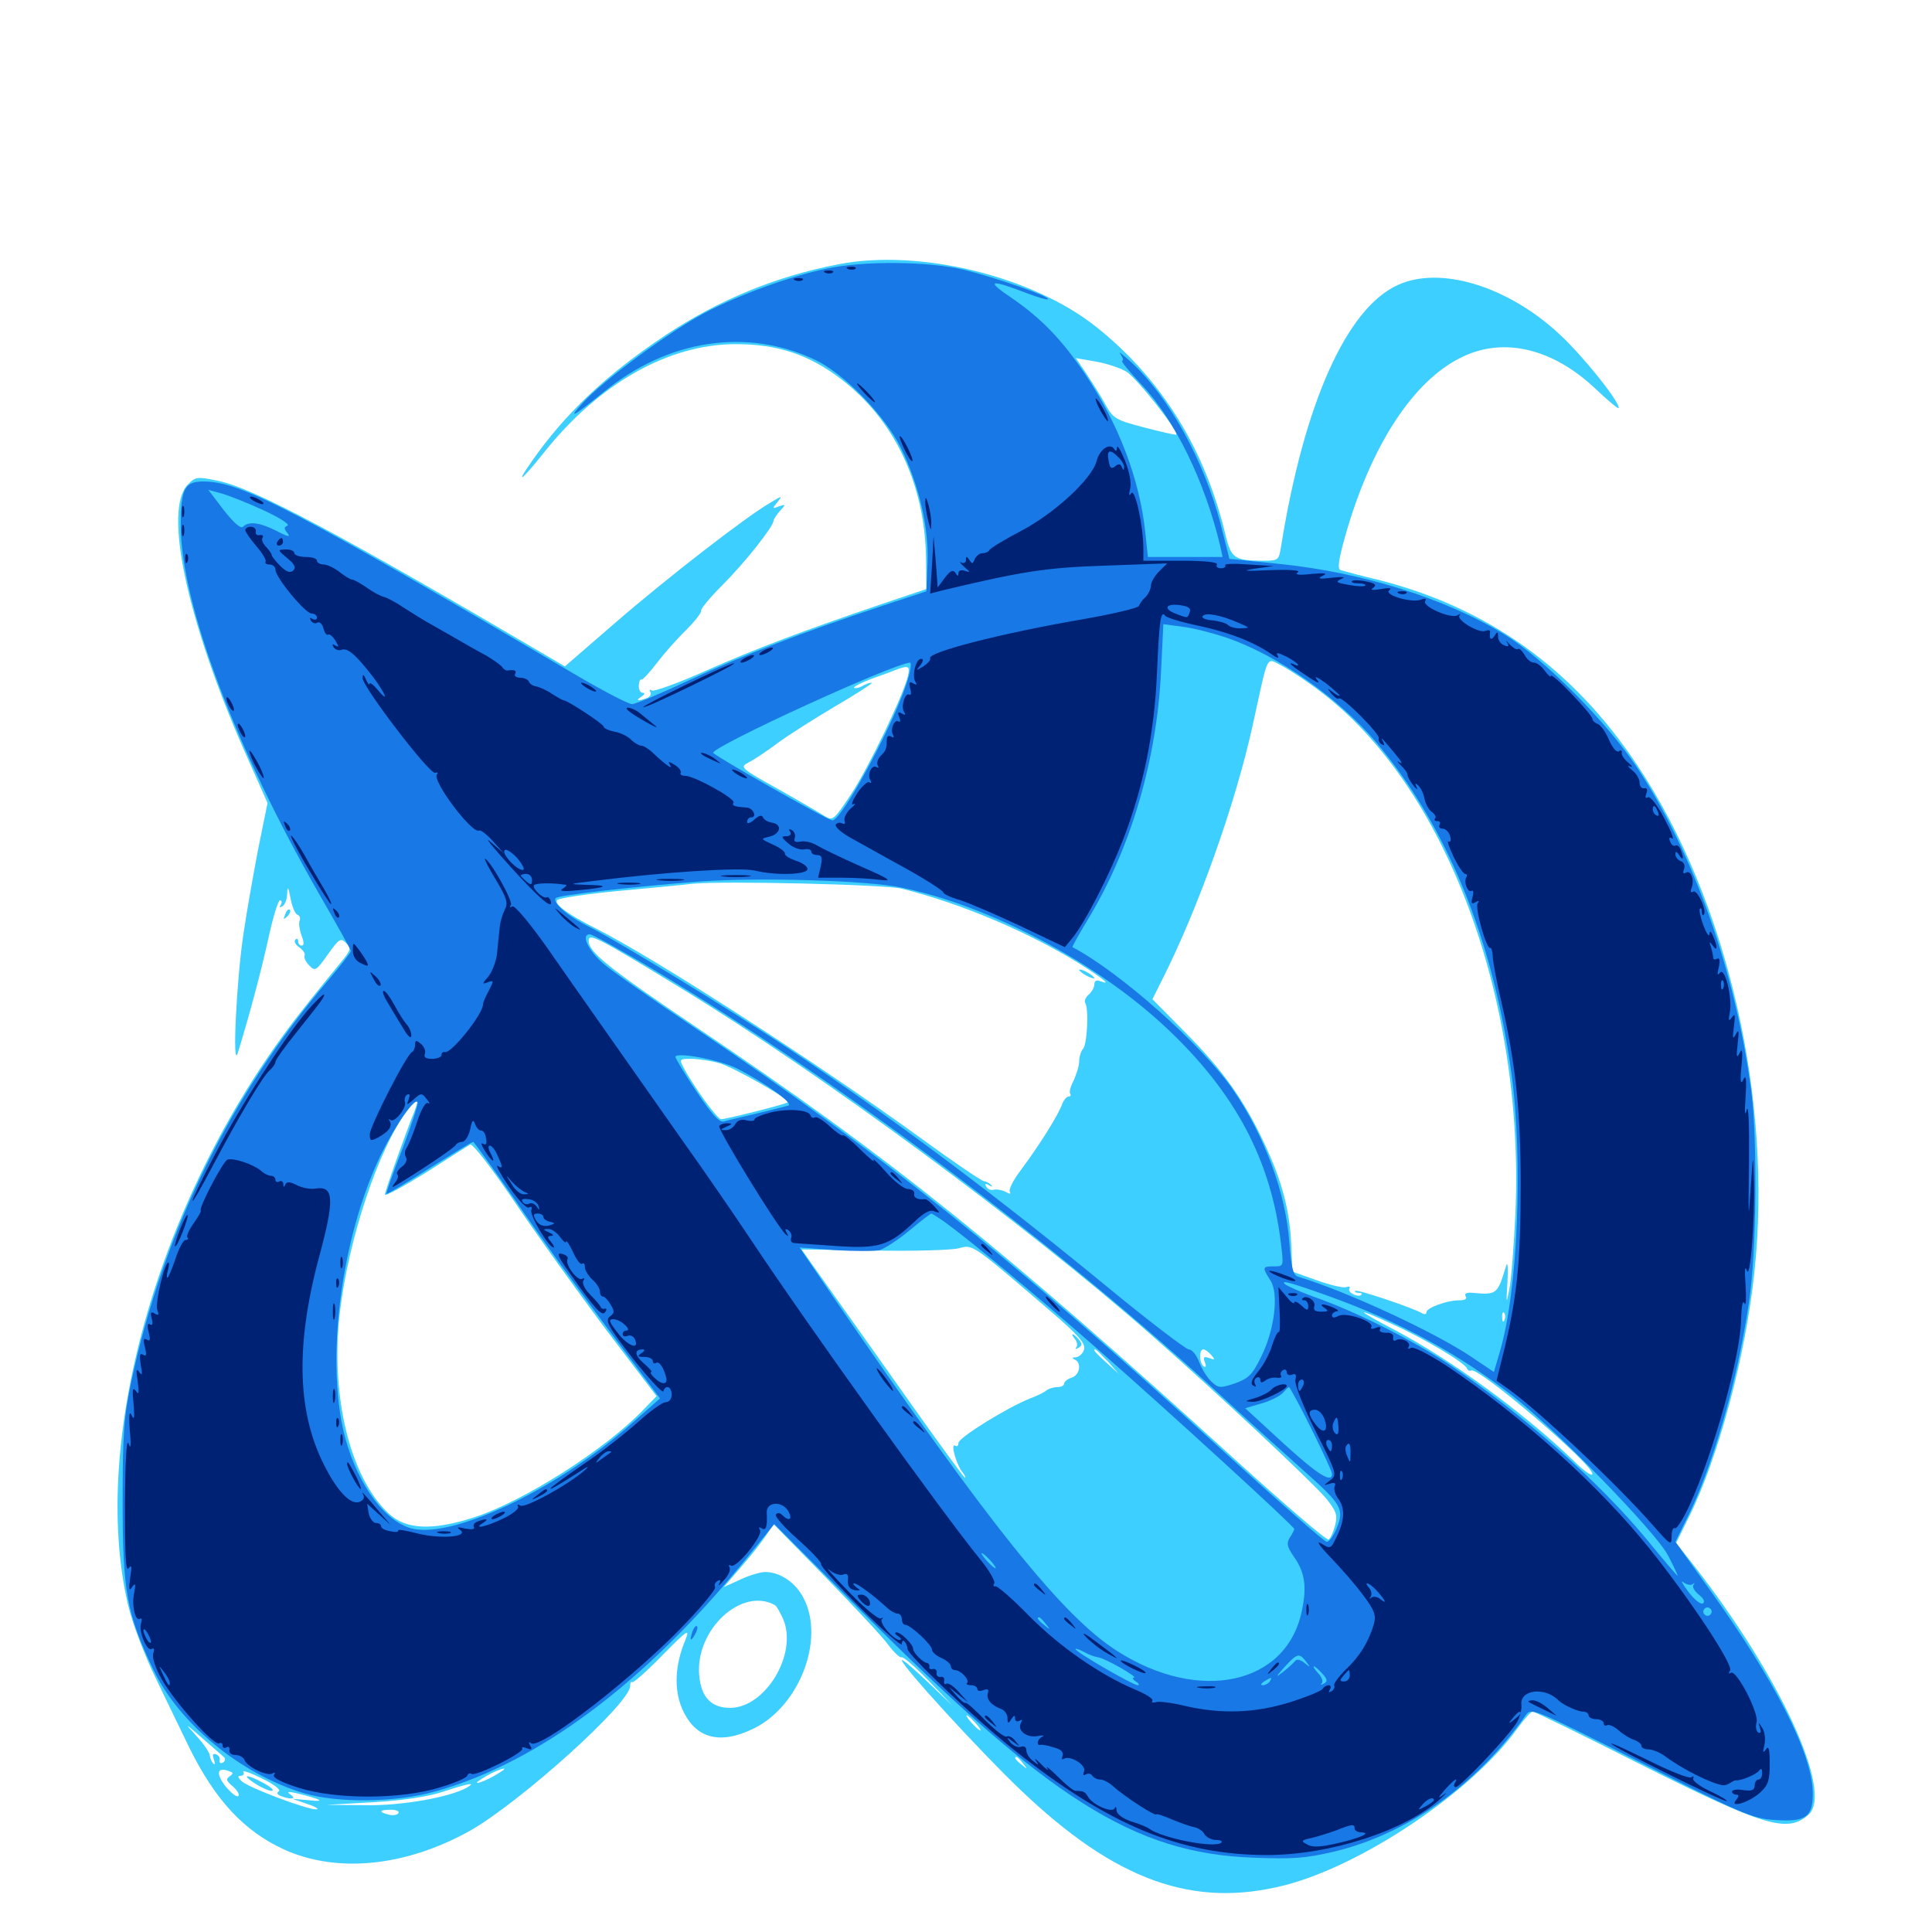 <svg xmlns="http://www.w3.org/2000/svg" viewBox="0 -1000 1000 1000">
	<path fill="#3ccfff" d="M434.375 -863.281C401.562 -857.031 371.875 -844.727 343.945 -826.172C313.477 -805.859 292.188 -785.547 275.195 -761.133C266.406 -748.633 269.727 -750.977 281.445 -765.625C309.961 -801.562 346.094 -821.875 380.859 -821.875C402.148 -821.875 418.555 -816.602 435.156 -803.906C462.695 -783.008 478.516 -750 479.297 -711.719L479.492 -695.117L458.008 -687.891C415.43 -673.438 391.211 -664.258 365.625 -652.93C351.172 -646.484 338.672 -641.992 337.5 -642.578C336.328 -643.359 335.938 -642.969 336.523 -641.992C337.305 -640.82 336.523 -639.258 334.766 -638.672C330.078 -636.914 328.711 -637.305 332.031 -639.453C333.789 -640.625 333.984 -641.406 332.617 -641.406C331.445 -641.406 330.469 -643.164 330.664 -645.117C330.664 -647.266 331.445 -648.633 332.031 -648.242C332.617 -648.047 336.133 -651.758 339.844 -656.641C343.555 -661.523 350.391 -669.336 355.078 -673.828C359.57 -678.32 363.086 -682.812 362.891 -683.789C362.5 -684.766 367.578 -690.82 374.023 -697.266C385.547 -708.789 400.391 -727.539 400.391 -730.469C400.391 -731.25 401.953 -733.594 403.711 -735.547C406.836 -739.062 406.836 -739.062 403.125 -737.891C399.805 -736.523 399.609 -736.719 402.344 -740.039C405.078 -743.555 404.883 -743.555 398.828 -739.844C386.719 -733.008 344.922 -700.586 318.555 -677.734L292.383 -655.078L283.398 -660.352C176.758 -723.047 131.25 -747.461 112.695 -751.172C102.148 -753.32 101.172 -753.32 97.266 -749.219C84.57 -736.523 96.484 -679.883 125.977 -612.5L138.477 -584.375L133.594 -560.352C131.055 -547.07 127.539 -527.148 125.977 -516.406C122.461 -492.969 120.117 -445.898 123.047 -454.883C129.297 -475.195 134.961 -496.484 138.867 -514.062C141.211 -525 143.945 -533.984 144.922 -533.984C145.898 -533.984 146.094 -533.008 145.312 -531.641C144.531 -530.273 144.727 -530.078 146.094 -530.859C147.461 -531.641 148.633 -534.57 148.633 -537.5C148.828 -541.602 149.219 -541.016 150.391 -534.961C151.172 -530.859 152.734 -526.953 153.906 -526.562C155.078 -526.172 155.664 -524.805 155.078 -523.438C154.492 -522.07 155.078 -518.555 156.055 -515.82C157.422 -512.5 157.422 -510.547 156.25 -510.547C155.078 -510.547 154.297 -511.523 154.297 -512.891C154.297 -514.062 153.711 -514.453 152.93 -513.672C151.953 -512.891 152.93 -510.938 155.078 -509.57C157.031 -508.008 158.203 -506.25 157.617 -505.273C157.227 -504.492 158.203 -502.148 159.961 -500.391C163.086 -497.07 163.672 -497.461 169.727 -506.055C175.586 -514.258 176.367 -514.648 179.102 -511.914C182.031 -509.18 181.641 -508.203 175.977 -501.367C172.656 -497.266 163.477 -486.133 155.859 -476.367C83.398 -384.375 45.898 -255.273 66.406 -168.75C68.555 -159.57 75 -142.969 80.469 -131.641C85.938 -120.312 93.75 -104.102 97.852 -95.703C111.328 -68.359 126.172 -52.344 146.875 -42.773C174.414 -30.273 209.766 -33.789 243.164 -52.344C269.336 -67.188 326.172 -118.359 326.172 -127.344C326.172 -128.906 326.562 -129.883 327.148 -129.297C327.734 -128.711 334.766 -134.961 342.773 -143.164C356.055 -156.641 357.227 -157.422 354.688 -150.977C349.219 -137.891 348.828 -125.391 353.125 -115.43C359.961 -100 372.656 -96.68 390.43 -105.469C413.867 -117.188 426.953 -151.367 416.016 -172.656C411.914 -180.859 403.711 -186.328 396.094 -186.328C393.555 -186.328 387.695 -184.57 383.203 -182.422L374.609 -178.516L384.375 -189.844C389.648 -195.898 395.312 -203.32 397.07 -206.055L400.391 -211.133L427.344 -183.594C442.188 -168.359 456.836 -152.734 459.766 -148.633C462.695 -144.727 465.82 -141.797 466.602 -142.188C467.383 -142.773 473.633 -137.305 480.664 -130.078L493.164 -116.992L479.883 -129.688C472.656 -136.523 466.797 -141.602 466.797 -140.625C466.797 -137.695 507.227 -93.555 528.125 -73.633C577.344 -26.562 617.578 -12.109 665.039 -24.219C705.273 -34.57 761.914 -72.656 785.352 -105.273C788.867 -110.156 792.383 -114.062 793.359 -114.062C794.336 -114.062 819.531 -101.758 849.219 -86.719C913.086 -54.688 925.195 -50.977 936.133 -60.742C949.023 -72.461 921.289 -132.617 876.953 -189.453L867.578 -201.367L874.219 -214.844C889.258 -245.117 903.516 -298.047 908.008 -341.016C917.773 -430.859 894.141 -533.984 847.461 -603.906C814.062 -654.102 769.727 -685.742 712.891 -700C703.711 -702.148 695.312 -704.492 693.945 -704.883C692.188 -705.469 692.773 -709.961 696.094 -721.875C709.375 -769.141 731.445 -803.125 756.836 -815.234C778.516 -825.781 804.102 -819.531 826.172 -798.438C832.617 -792.383 837.891 -787.891 837.891 -788.867C837.891 -792.578 819.141 -816.016 807.031 -827.148C780.273 -851.953 745.508 -862.5 723.633 -852.539C697.07 -840.625 675 -791.406 663.086 -717.188C661.914 -709.961 661.719 -709.766 653.711 -709.766C639.258 -709.766 637.305 -711.133 634.57 -722.07C624.023 -767.188 601.367 -803.711 567.578 -830.664C534.57 -857.031 476.172 -871.289 434.375 -863.281ZM583.008 -807.617C588.086 -804.688 610.352 -776.562 608.789 -775C608.594 -774.805 601.172 -776.367 592.383 -778.711C577.344 -782.617 576.172 -783.398 572.07 -790.82C569.727 -795.117 565.234 -802.148 562.305 -806.641L556.836 -814.648L566.992 -812.891C572.656 -811.914 579.883 -809.57 583.008 -807.617ZM683.008 -642.383C748.047 -593.555 789.258 -483.789 784.375 -371.875C783.594 -355.273 782.227 -337.695 781.25 -332.812C779.688 -324.609 779.492 -324.805 780.273 -336.719C780.664 -344.531 780.273 -347.461 779.492 -344.531C775 -329.883 774.805 -329.688 761.914 -330.859C759.18 -331.055 757.812 -330.469 758.594 -329.102C759.57 -327.734 758.203 -326.953 755.273 -326.953C748.828 -326.953 738.281 -323.047 738.281 -320.703C738.281 -319.727 737.5 -319.531 736.328 -320.117C732.031 -322.852 702.344 -332.812 701.562 -331.836C700.977 -331.25 701.758 -330.859 703.125 -330.859C704.492 -330.859 705.273 -330.469 704.688 -329.883C703.125 -328.125 697.266 -331.055 698.438 -333.008C699.023 -333.984 698.242 -334.375 696.875 -333.789C695.508 -333.203 688.672 -334.766 681.641 -337.305L668.945 -341.797L668.359 -355.469C667.578 -373.438 663.672 -388.477 654.492 -408.008C643.945 -430.664 632.617 -446.484 613.281 -465.82L596.484 -482.812L601.172 -492.188C619.922 -529.102 639.258 -583.203 648.438 -624.805C656.836 -663.086 655.078 -659.57 663.672 -655.273C667.773 -653.125 676.367 -647.461 683.008 -642.383ZM469.922 -650C467.188 -639.258 449.609 -602.734 440.625 -589.062C431.641 -575.586 431.055 -575 426.953 -577.539C424.805 -578.906 413.867 -585.352 402.734 -591.602C383.398 -602.344 382.812 -602.93 387.305 -605.273C390.039 -606.641 396.875 -611.133 402.539 -615.43C408.398 -619.727 421.68 -628.125 432.227 -634.375C442.578 -640.43 451.172 -645.898 451.172 -646.484C451.172 -646.875 449.414 -646.484 447.07 -645.312C444.922 -643.945 442.578 -643.555 441.992 -643.945C441.602 -644.531 445.898 -646.68 451.562 -648.828C457.227 -650.781 463.281 -653.125 464.844 -653.711C470.312 -655.664 471.094 -655.078 469.922 -650ZM322.266 -640.43C317.188 -643.164 312.695 -644.336 314.648 -642.578C316.602 -640.82 328.125 -635.547 328.125 -636.328C328.125 -636.914 325.586 -638.672 322.266 -640.43ZM466.797 -540.039C497.852 -532.227 531.836 -517.773 558.203 -501.562C571.68 -492.969 575.586 -489.844 569.336 -492.188C567.578 -492.969 566.406 -492.188 566.406 -490.43C566.406 -488.867 565.039 -486.523 563.477 -485.156C561.914 -483.789 561.133 -481.836 561.719 -480.859C563.672 -477.734 562.695 -459.18 560.547 -457.031C559.57 -456.055 558.594 -453.125 558.594 -450.781C558.594 -448.438 557.227 -444.141 555.859 -441.016C554.297 -438.086 553.32 -434.961 553.906 -433.984C554.492 -433.203 554.102 -432.422 553.125 -432.422C552.148 -432.422 550.781 -430.859 550 -429.102C548.047 -423.242 538.281 -407.617 527.93 -393.75C524.414 -389.062 522.07 -384.375 522.656 -383.203C523.438 -381.836 522.656 -381.836 520.312 -383.203C518.164 -384.18 515.625 -384.57 514.258 -384.18C513.086 -383.789 511.328 -384.375 510.547 -385.742C509.57 -387.305 509.961 -387.695 511.914 -386.523C513.477 -385.547 513.867 -385.742 513.086 -386.523C512.305 -387.5 510.547 -388.477 509.18 -388.672C507.812 -388.867 493.164 -398.828 476.562 -410.938C423.633 -449.414 338.867 -504.102 308.594 -519.336C293.75 -526.758 286.523 -532.227 288.477 -534.18C289.453 -535.156 303.711 -537.305 320.312 -538.867C336.914 -540.43 354.102 -541.992 358.398 -542.578C374.023 -544.141 458.203 -542.188 466.797 -540.039ZM352.539 -488.477C425.195 -444.141 530.273 -366.797 595.703 -309.18C628.906 -280.078 680.859 -231.445 686.719 -224.023C691.797 -217.578 692.383 -215.625 691.016 -210.352C690.039 -206.836 688.672 -203.711 687.695 -203.125C686.719 -202.539 664.844 -221.289 639.062 -244.727C518.359 -354.492 461.328 -400.391 360.352 -468.359C314.648 -499.219 304.688 -507.227 304.688 -513.086C304.688 -517.188 308.789 -515.234 352.539 -488.477ZM372.07 -449.805C379.297 -447.852 409.18 -430.859 407.812 -429.492C407.031 -428.516 375.781 -420.703 373.242 -420.703C371.289 -420.703 358.789 -437.891 353.711 -447.656C351.562 -451.758 351.758 -451.953 357.812 -451.953C361.328 -451.953 367.773 -450.977 372.07 -449.805ZM214.648 -425.195C208.789 -410.352 199.219 -383.203 199.219 -381.641C199.219 -380.664 208.594 -385.742 220.312 -392.969C231.836 -400.391 242.188 -406.836 243.359 -407.617C244.531 -408.203 253.906 -396.289 266.211 -378.125C277.539 -361.328 298.828 -331.641 313.281 -312.305L339.844 -277.344L333.398 -270.703C313.672 -250 271.289 -223.047 245.508 -214.648C223.633 -207.617 209.961 -208.203 200.977 -216.797C181.25 -235.352 171.094 -276.953 175.781 -319.531C180.078 -358.203 196.094 -406.25 211.133 -425.586C216.211 -431.836 217.188 -431.836 214.648 -425.195ZM519.727 -380.273C517.188 -383.398 515.625 -384.375 515.625 -382.812C515.625 -382.422 517.188 -380.859 519.141 -379.492C522.07 -376.953 522.266 -377.148 519.727 -380.273ZM543.359 -321.68C558.203 -308.984 561.914 -304.688 561.133 -301.562C560.547 -299.414 558.594 -297.656 556.836 -297.461C554.883 -297.461 554.688 -297.07 556.25 -296.289C559.961 -294.727 558.984 -288.281 554.688 -286.914C552.539 -286.328 550.781 -284.766 550.781 -283.789C550.781 -282.812 549.219 -282.031 547.266 -282.031C545.312 -282.031 542.969 -281.25 541.797 -280.469C540.82 -279.492 536.914 -277.539 533.203 -276.172C521.68 -271.68 496.094 -255.859 496.094 -253.125C496.094 -251.758 495.312 -250.977 494.336 -251.758C491.797 -253.125 495.117 -241.602 498.242 -237.891C499.414 -236.328 500 -235.156 499.414 -235.156C499.023 -235.156 485.938 -252.93 470.508 -274.805C455.273 -296.484 436.328 -323.047 428.711 -333.789L414.844 -353.32L452.344 -352.734C472.852 -352.344 492.773 -352.93 496.289 -353.906C503.711 -355.859 502.539 -356.641 543.359 -321.68ZM721.484 -314.258C737.109 -307.227 758.398 -294.531 759.375 -291.602C759.766 -290.625 760.742 -290.234 761.523 -290.625C765.039 -292.773 824.219 -242.383 824.219 -237.109C824.219 -235.547 819.922 -238.477 814.062 -244.336C788.672 -268.75 750.781 -296.484 721.68 -311.719C700.781 -322.656 700.781 -323.828 721.484 -314.258ZM778.711 -316.797C778.125 -315.234 777.539 -315.82 777.539 -317.969C777.344 -320.117 777.93 -321.289 778.516 -320.508C779.102 -319.922 779.297 -318.164 778.711 -316.797ZM776.758 -307.031C777.344 -308.398 777.148 -310.156 776.562 -310.742C775.977 -311.523 775.391 -310.352 775.586 -308.203C775.586 -306.055 776.172 -305.469 776.758 -307.031ZM573.438 -295.312L579.102 -288.867L572.852 -294.531C566.797 -300 565.43 -301.562 566.992 -301.562C567.383 -301.562 570.117 -298.633 573.438 -295.312ZM626.953 -298.633C629.102 -296.094 628.906 -295.898 625.977 -297.07C623.047 -298.047 622.656 -297.656 623.633 -294.922C624.414 -292.969 624.219 -291.992 623.047 -292.773C620.703 -294.336 620.508 -301.562 622.852 -301.562C623.828 -301.562 625.586 -300.195 626.953 -298.633ZM401.172 -169.141C401.953 -168.75 403.906 -165.234 405.469 -161.719C412.891 -143.75 396.094 -116.016 377.93 -116.016C368.164 -116.016 362.891 -121.484 361.914 -132.812C359.766 -156.445 383.984 -178.906 401.172 -169.141ZM504.883 -108.203C506.836 -106.055 508.008 -104.297 507.422 -104.297C506.836 -104.297 504.883 -106.055 502.93 -108.203C500.977 -110.352 499.805 -112.109 500.391 -112.109C500.977 -112.109 502.93 -110.352 504.883 -108.203ZM115.82 -90.625C116.797 -89.844 116.602 -88.477 115.43 -87.695C114.258 -87.109 113.477 -87.5 113.672 -88.867C114.062 -90.039 113.086 -91.602 111.719 -91.992C110.156 -92.578 109.766 -91.797 110.742 -89.258C111.328 -87.305 111.328 -86.328 110.547 -87.109C109.766 -87.695 108.789 -89.648 108.594 -91.406C108.398 -93.164 105.078 -97.852 101.367 -101.758C94.531 -109.375 94.141 -109.57 115.82 -90.625ZM275.391 -91.602C275.391 -93.164 274.414 -92.773 270.312 -89.453C266.797 -86.719 266.797 -86.523 271.094 -88.672C273.438 -89.844 275.391 -91.211 275.391 -91.602ZM529.492 -87.305C532.031 -84.18 531.836 -83.984 528.906 -86.523C525.586 -89.062 524.609 -90.625 526.172 -90.625C526.562 -90.625 528.125 -89.062 529.492 -87.305ZM118.75 -80.469C116.797 -79.102 117.188 -78.125 120.703 -75.195C123.047 -73.047 124.219 -70.898 123.242 -70.312C122.266 -69.727 119.336 -72.266 116.406 -75.781C111.523 -82.422 112.5 -85.547 118.75 -83.203C120.898 -82.422 120.898 -82.031 118.75 -80.469ZM144.336 -72.852C142.969 -72.07 143.555 -71.094 145.508 -70.312C150.586 -68.359 153.711 -68.945 150.391 -71.094C148.242 -72.656 149.023 -72.852 153.32 -71.875C166.211 -68.75 169.141 -67.188 160.156 -68.164L151.367 -68.945L159.18 -66.211C163.477 -64.844 165.43 -63.477 163.672 -63.477C158.984 -63.281 128.32 -74.805 125 -78.125C123.047 -80.078 122.852 -80.859 124.609 -80.859C125.977 -80.859 126.562 -81.836 125.977 -82.812C125.195 -83.984 129.688 -82.422 135.547 -79.492C141.602 -76.562 145.508 -73.633 144.336 -72.852ZM255.859 -80.859C252.148 -78.711 248.242 -77.148 247.07 -77.148C246.094 -77.148 248.242 -78.711 251.953 -80.859C255.664 -83.008 259.766 -84.57 260.742 -84.57C261.914 -84.57 259.57 -83.008 255.859 -80.859ZM241.797 -74.805C232.812 -69.727 207.812 -65.234 188.672 -65.625L168.945 -65.82L193.359 -67.188C209.375 -68.164 221.875 -70.117 229.492 -72.656C242.578 -76.953 246.68 -77.734 241.797 -74.805ZM174.414 -61.914C175.586 -62.5 174.609 -62.891 171.875 -62.891C169.141 -62.891 168.164 -62.5 169.531 -61.914C170.703 -61.523 173.047 -61.523 174.414 -61.914ZM206.25 -61.523C205.664 -60.547 203.32 -60.156 201.172 -60.742C195.703 -62.109 196.289 -63.281 202.344 -63.281C205.078 -63.281 206.836 -62.5 206.25 -61.523ZM191.992 -59.961C193.164 -60.547 191.797 -60.938 188.477 -60.938C185.352 -60.938 184.18 -60.547 186.133 -59.961C187.891 -59.57 190.625 -59.57 191.992 -59.961ZM558.594 -498.047C558.594 -497.461 560.352 -496.094 562.5 -494.922C564.648 -493.75 566.406 -493.359 566.406 -493.75C566.406 -494.336 564.648 -495.703 562.5 -496.875C560.352 -498.047 558.594 -498.438 558.594 -498.047ZM556.445 -306.836C557.617 -305.273 557.812 -303.32 557.031 -302.539C556.25 -301.562 556.836 -301.562 558.203 -302.344C560.156 -303.516 560.156 -304.492 558.398 -306.641C557.227 -308.203 555.664 -309.375 555.273 -309.375C554.688 -309.375 555.273 -308.203 556.445 -306.836ZM131.836 -76.953C135.156 -74.805 139.062 -73.047 140.625 -73.047C142.188 -73.242 140.43 -74.805 136.719 -76.953C127.734 -81.836 124.414 -81.836 131.836 -76.953ZM147.656 -526.758C146.484 -524.023 146.68 -523.828 148.633 -525.586C150 -526.953 150.586 -528.516 150 -529.102C149.414 -529.688 148.242 -528.711 147.656 -526.758Z"/>
	<path fill="#1878e5" d="M427.734 -860.938C408.789 -857.031 381.836 -847.07 364.844 -838.086C346.68 -828.516 312.695 -803.516 301.758 -791.602C293.359 -782.422 296.484 -784.18 312.695 -797.266C345.703 -824.219 386.328 -830.469 421.68 -813.867C436.719 -806.836 458.008 -784.961 466.406 -767.969C475.586 -749.023 480.859 -726.953 480.078 -708.789L479.492 -693.945L457.031 -686.523C416.406 -673.047 384.18 -660.742 357.031 -648.047C342.383 -641.211 328.906 -635.547 327.148 -635.547C325.391 -635.547 313.281 -641.797 300.195 -649.414C150.977 -737.109 124.609 -750.781 105.273 -750.781C95.508 -750.781 93.555 -747.07 93.555 -727.734C93.75 -687.5 121.875 -612.5 165.625 -536.523C174.414 -521.289 181.641 -508.398 181.641 -507.812C181.641 -507.031 176.172 -500 169.531 -492.188C119.336 -433.398 84.57 -362.305 67.969 -284.961C64.062 -266.211 63.477 -258.008 63.477 -222.461C63.477 -176.367 65.625 -164.453 79.492 -135.547C92.969 -107.617 124.805 -81.641 157.227 -71.875C174.609 -66.602 205.469 -66.992 225.586 -72.852C278.711 -87.695 333.984 -129.102 385.547 -192.383L400.781 -211.133L445.117 -166.797C543.164 -68.555 586.914 -40.82 648.438 -38.477C668.945 -37.695 675.586 -38.086 690.43 -41.602C728.711 -50.781 764.453 -76.172 789.648 -112.109C792.578 -116.211 792.773 -116.211 849.219 -87.695C900.586 -61.523 907.031 -58.789 918.164 -58.008C934.766 -56.836 938.477 -59.375 938.281 -72.461C937.891 -92.383 918.75 -130.078 884.961 -177.148L867.188 -201.953L872.852 -213.477C886.133 -239.648 899.219 -284.766 905.273 -325.977C909.18 -351.562 909.766 -409.18 906.445 -435.352C898.438 -496.289 876.562 -558.594 847.461 -602.539C831.836 -626.172 799.219 -658.984 778.906 -671.484C748.438 -690.234 704.688 -703.906 661.328 -708.203L636.328 -710.742L631.641 -729.297C623.047 -761.719 605.273 -794.141 585.742 -812.305C581.055 -816.602 578.516 -818.555 579.883 -816.797C581.25 -814.844 581.641 -813.281 580.859 -813.281C579.883 -813.281 584.375 -807.812 590.82 -800.977C608.008 -782.812 623.633 -750.977 631.641 -717.188L632.812 -711.719H613.477H594.141L592.773 -724.609C589.844 -752.148 578.906 -780.859 561.328 -806.836C549.414 -824.414 538.867 -835.352 523.438 -845.898C509.766 -855.078 512.305 -855.664 532.031 -848.047C537.305 -846.094 541.797 -844.727 542.383 -845.117C543.75 -846.484 515.625 -856.25 499.023 -860.352C480.273 -864.844 446.875 -865.039 427.734 -860.938ZM136.719 -735.742C144.727 -732.031 150.195 -728.516 148.828 -727.93C146.875 -727.148 146.875 -726.367 148.828 -724.023C150.586 -721.875 149.023 -722.07 143.164 -725.195C134.18 -729.688 128.711 -730.273 125.781 -727.344C124.609 -726.172 121.094 -729.297 115.82 -735.938L107.812 -746.484L114.844 -744.531C118.945 -743.359 128.711 -739.453 136.719 -735.742ZM634.961 -669.922C661.523 -660.742 692.578 -638.867 712.109 -616.016C748.633 -572.852 772.656 -514.453 782.227 -445.117C788.477 -400 785.742 -331.641 776.172 -299.805L773.242 -289.844L761.914 -297.461C742.969 -310.352 696.484 -331.836 671.68 -339.258C669.336 -340.039 668.359 -343.945 667.383 -356.641C665.625 -382.227 654.492 -412.305 638.086 -436.133C622.461 -458.789 579.688 -496.875 555.078 -509.766C554.883 -509.961 558.203 -516.016 562.695 -523.438C585.156 -560.156 598.828 -606.641 600.977 -652.93L602.148 -676.953L612.109 -675.586C617.578 -675 627.93 -672.266 634.961 -669.922ZM470.312 -649.805C464.844 -629.102 435.352 -574.219 430.664 -575.391C426.758 -576.367 369.141 -609.18 369.141 -610.352C369.141 -613.867 462.5 -656.641 471.094 -657.031C471.68 -657.031 471.484 -653.711 470.312 -649.805ZM466.406 -540.625C512.305 -531.25 567.773 -501.758 603.711 -467.969C639.453 -434.375 658.008 -399.414 663.086 -355.859C664.453 -344.531 664.453 -344.531 659.375 -344.531C653.32 -344.531 653.32 -343.945 657.422 -337.5C662.109 -330.664 659.766 -311.719 652.734 -297.656C648.242 -288.477 646.289 -286.523 639.258 -283.984C631.641 -281.445 630.664 -281.445 627.148 -284.766C624.805 -286.914 622.07 -291.406 620.703 -294.922C619.336 -298.633 616.992 -301.562 615.234 -301.562C613.672 -301.758 595.117 -315.82 574.219 -333.008C515.82 -381.055 463.672 -420.117 408.203 -457.227C377.93 -477.344 321.68 -511.719 305.273 -520.117C293.75 -525.781 285.547 -533.008 287.695 -535.156C289.062 -536.719 329.492 -541.211 362.305 -543.75C393.164 -545.898 448.438 -544.336 466.406 -540.625ZM339.062 -497.656C434.766 -440.234 548.828 -354.492 633.789 -275.977C646.68 -264.062 664.648 -247.852 673.828 -239.648C694.336 -221.484 695.898 -218.945 691.992 -209.375C690.43 -205.273 688.086 -201.953 686.719 -201.953C685.547 -201.953 660.352 -224.023 630.859 -250.977C522.852 -349.609 455.078 -403.711 359.375 -468.164C337.305 -483.008 316.016 -497.852 312.109 -501.367C304.297 -508.203 300.586 -516.406 305.273 -516.406C306.641 -516.406 321.875 -508.008 339.062 -497.656ZM381.25 -447.07C395.898 -439.648 411.133 -428.711 408.008 -427.734C406.445 -427.344 399.219 -425.391 391.602 -423.633C384.18 -421.875 376.562 -420.117 374.609 -419.531C372.266 -418.945 368.555 -423.047 360.547 -434.961C354.492 -443.945 349.609 -452.148 349.609 -452.93C349.609 -455.664 372.07 -451.562 381.25 -447.07ZM208.203 -405.078C203.32 -392.773 199.805 -382.422 200 -382.031C200.391 -381.836 210.352 -387.695 222.266 -395.312C234.18 -402.734 244.336 -408.984 244.922 -408.984C245.312 -408.984 255.273 -395.117 266.992 -378.32C278.516 -361.328 300.195 -331.445 314.844 -311.914L341.602 -276.172L327.93 -264.062C290.82 -230.664 236.719 -204.297 214.258 -208.594C200.195 -211.328 185.547 -230.469 178.711 -255.664C168.164 -294.922 176.367 -359.375 197.266 -402.539C205.078 -418.359 215.039 -432.617 216.211 -429.297C216.406 -428.32 212.891 -417.383 208.203 -405.078ZM488.867 -367.578C500.586 -359.18 535.156 -330.664 568.75 -301.172C605.469 -268.945 669.922 -209.961 669.922 -208.594C669.922 -208.203 668.945 -206.055 667.578 -204.102C665.82 -201.172 666.211 -199.414 669.531 -194.531C675.391 -186.328 676.562 -178.906 673.828 -166.211C666.016 -127.93 620.703 -118.164 578.125 -145.508C550 -163.477 512.5 -210.156 430.859 -329.297L413.867 -354.297L432.227 -352.93C442.383 -352.344 452.734 -352.344 455.273 -352.93C457.812 -353.711 464.844 -358.203 470.703 -363.086C476.562 -367.969 481.641 -371.875 482.031 -371.875C482.422 -371.875 485.547 -369.922 488.867 -367.578ZM689.453 -328.516C725.391 -315.43 755.664 -298.828 783.594 -276.953C806.641 -258.789 857.617 -206.445 863.477 -194.727C866.406 -189.062 868.555 -184.375 868.359 -184.375C867.969 -184.375 860.547 -193.164 851.758 -203.906C827.344 -233.398 787.305 -268.75 750.391 -293.555C731.445 -306.25 701.562 -321.289 679.688 -328.906C672.656 -331.445 666.211 -334.375 665.039 -335.352C662.5 -337.695 668.359 -336.133 689.453 -328.516ZM678.711 -260.547C684.57 -248.828 689.453 -238.281 689.453 -237.109C689.453 -232.031 682.031 -236.719 664.062 -253.125L644.531 -271.094L653.125 -273.633C657.812 -275 662.695 -277.539 664.062 -279.102C665.43 -280.664 666.797 -282.031 667.188 -282.031C667.578 -282.031 672.852 -272.461 678.711 -260.547ZM504.102 -202.539C502.734 -204.297 501.172 -205.859 500.781 -205.859C499.219 -205.859 500.195 -204.297 503.516 -201.758C506.445 -199.219 506.641 -199.414 504.102 -202.539ZM512.695 -192.188C514.648 -190.039 515.82 -188.281 515.234 -188.281C514.648 -188.281 512.695 -190.039 510.742 -192.188C508.789 -194.336 507.617 -196.094 508.203 -196.094C508.789 -196.094 510.742 -194.336 512.695 -192.188ZM876.172 -180.078C877.148 -180.859 877.344 -180.664 876.562 -179.688C875.781 -178.711 876.953 -176.562 879.297 -174.609C881.836 -172.656 882.617 -170.898 881.445 -170.117C880.273 -169.336 876.953 -172.07 873.828 -176.172C870.898 -180.078 869.727 -182.227 871.289 -181.055C873.047 -179.688 875.195 -179.297 876.172 -180.078ZM885.547 -164.648C884.961 -163.672 883.594 -163.281 882.617 -164.062C881.641 -164.648 881.25 -166.016 882.031 -166.992C882.617 -167.969 883.984 -168.359 884.961 -167.578C885.938 -166.992 886.328 -165.625 885.547 -164.648ZM541.211 -159.57C543.75 -156.445 543.555 -156.25 540.625 -158.789C537.305 -161.328 536.328 -162.891 537.891 -162.891C538.281 -162.891 539.844 -161.328 541.211 -159.57ZM568.359 -142.188C571.875 -141.797 589.648 -131.641 586.914 -131.641C585.938 -131.641 586.328 -130.664 587.891 -129.688C589.453 -128.711 589.844 -127.734 588.867 -127.734C586.523 -127.734 556.641 -144.922 556.641 -146.484C556.641 -146.875 558.594 -146.289 561.133 -144.922C563.477 -143.555 566.797 -142.383 568.359 -142.188ZM675.977 -140.039C678.516 -136.719 678.32 -136.719 675.195 -139.258C673.047 -141.016 671.094 -141.406 670.312 -140.234C669.531 -139.258 666.797 -136.719 664.062 -134.57C659.961 -131.445 660.156 -131.836 664.844 -137.109C671.484 -144.336 672.461 -144.531 675.977 -140.039ZM684.375 -133.789C687.109 -130.859 687.305 -129.688 685.156 -128.516C683.789 -127.734 683.203 -127.93 684.18 -128.711C684.961 -129.688 684.18 -132.031 682.227 -133.984C680.469 -135.938 679.492 -137.5 680.078 -137.5C680.664 -137.5 682.617 -135.742 684.375 -133.789ZM657.227 -129.688C656.641 -128.711 654.883 -127.734 653.711 -127.734C652.344 -127.734 652.539 -128.516 654.297 -129.688C658.008 -132.031 658.789 -132.031 657.227 -129.688ZM597.656 -128.906C597.656 -130.469 593.945 -129.688 592.773 -127.734C592.188 -126.562 592.969 -126.367 594.531 -126.953C596.289 -127.539 597.656 -128.516 597.656 -128.906ZM627.93 -122.07L637.695 -123.242L627.539 -123.438C619.531 -123.828 617.188 -123.242 617.188 -120.898C617.188 -118.945 618.945 -117.969 622.656 -118.164C627.93 -118.555 627.93 -118.555 623.047 -119.531C619.336 -120.508 620.312 -121.094 627.93 -122.07ZM669.922 -121.875C673.438 -124.219 670.312 -124.219 665.039 -121.875C662.5 -120.703 662.109 -120.117 664.062 -120.117C665.625 -120.117 668.359 -120.898 669.922 -121.875ZM614.648 -120.703C615.43 -121.289 614.258 -121.875 612.109 -121.68C609.961 -121.68 609.375 -121.094 610.938 -120.508C612.305 -119.922 614.062 -120.117 614.648 -120.703ZM658.789 -118.555C659.961 -119.141 658.594 -119.531 655.273 -119.531C652.148 -119.531 650.977 -119.141 652.93 -118.555C654.688 -118.164 657.422 -118.164 658.789 -118.555ZM644.141 -116.602C647.07 -116.992 644.531 -117.383 638.672 -117.383C632.812 -117.383 630.273 -116.992 633.398 -116.602C636.328 -116.211 641.016 -116.211 644.141 -116.602ZM358.594 -156.055C356.836 -150.977 357.227 -149.805 359.57 -153.711C360.742 -155.664 361.328 -157.812 360.742 -158.203C360.352 -158.789 359.375 -157.812 358.594 -156.055Z"/>
	<path fill="#002274" d="M439.062 -860.742C437.5 -861.328 438.086 -861.914 440.234 -861.914C442.383 -862.109 443.555 -861.523 442.773 -860.938C442.188 -860.352 440.43 -860.156 439.062 -860.742ZM427.344 -858.789C425.781 -859.375 426.367 -859.961 428.516 -859.961C430.664 -860.156 431.836 -859.57 431.055 -858.984C430.469 -858.398 428.711 -858.203 427.344 -858.789ZM411.719 -854.883C410.156 -855.469 410.742 -856.055 412.891 -856.055C415.039 -856.25 416.211 -855.664 415.43 -855.078C414.844 -854.492 413.086 -854.297 411.719 -854.883ZM447.266 -796.68C449.805 -793.945 452.344 -791.797 452.734 -791.797C453.32 -791.797 451.758 -793.945 449.219 -796.68C446.68 -799.414 444.141 -801.562 443.75 -801.562C443.164 -801.562 444.727 -799.414 447.266 -796.68ZM569.336 -787.891C571.094 -784.766 572.852 -782.031 573.438 -782.031C573.828 -782.031 573.047 -784.766 571.289 -787.891C569.531 -791.211 567.773 -793.75 567.188 -793.75C566.797 -793.75 567.578 -791.211 569.336 -787.891ZM468.164 -767.383C469.922 -763.672 471.68 -760.938 472.266 -761.328C473.047 -762.305 467.188 -774.219 465.82 -774.219C465.234 -774.219 466.406 -771.094 468.164 -767.383ZM572.07 -768.164C570.312 -767.188 568.164 -764.062 567.578 -761.328C565.234 -752.148 545.703 -734.18 528.516 -725.195C519.922 -720.703 512.5 -716.211 512.109 -715.234C511.719 -714.453 510.156 -713.672 508.594 -713.672C507.031 -713.672 505.273 -712.305 504.492 -710.547C503.516 -708.008 503.125 -708.008 501.758 -710.156C500.391 -712.109 500 -712.305 500 -710.156C500 -708.789 498.828 -708.203 497.656 -708.789C496.289 -709.57 496.875 -708.594 499.023 -706.641C502.344 -703.906 502.344 -703.516 499.609 -704.492C497.461 -705.273 496.094 -704.688 496.094 -703.32C496.094 -701.562 495.703 -701.562 494.531 -703.516C493.164 -705.273 491.992 -704.688 489.062 -700.977L485.352 -695.898L484.375 -709.18L483.203 -722.461L482.422 -707.617L481.445 -692.773L488.281 -694.531C529.297 -704.297 541.602 -706.25 572.07 -707.227L604.102 -708.398L600 -704.297C597.656 -701.953 595.703 -698.633 595.703 -696.875C595.703 -695.312 594.531 -692.578 592.969 -691.016C591.406 -689.648 589.844 -687.5 589.453 -686.328C589.258 -685.352 576.172 -682.227 560.547 -679.492C518.555 -672.266 479.492 -662.305 481.445 -659.18C481.836 -658.398 480.273 -656.641 477.93 -655.078C474.023 -652.734 473.828 -652.734 476.367 -655.664C477.93 -657.812 478.125 -658.984 476.758 -658.984C474.023 -658.984 471.875 -650.195 473.828 -647.07C474.805 -645.508 474.414 -645.312 472.656 -646.289C470.703 -647.461 470.312 -646.875 471.094 -643.75C471.875 -641.406 471.484 -639.844 470.703 -640.43C468.359 -641.797 466.211 -634.18 467.969 -631.445C468.945 -629.883 468.555 -629.688 466.797 -630.664C464.844 -631.836 464.453 -631.445 465.43 -628.906C466.211 -627.148 466.016 -625.977 465.039 -626.562C462.891 -627.93 460.547 -622.266 462.305 -619.531C462.891 -618.164 462.5 -617.969 461.328 -618.75C459.961 -619.531 458.984 -618.945 458.984 -617.188C458.984 -612.5 458.594 -611.328 455.664 -608.594C454.297 -607.031 453.711 -605.078 454.297 -603.906C455.078 -602.734 454.688 -602.344 453.711 -602.93C451.172 -604.492 448.633 -599.023 450.586 -596.094C451.172 -594.922 450.977 -594.336 450 -595.117C449.023 -595.703 446.094 -592.969 443.555 -589.258C441.211 -585.547 440.234 -583.008 441.797 -583.789C443.164 -584.375 442.578 -583.398 440.234 -581.445C438.086 -579.492 436.719 -576.562 437.109 -575.195C437.695 -573.633 437.109 -573.047 435.938 -573.828C434.766 -574.414 433.398 -574.219 432.617 -573.242C432.031 -572.07 435.352 -569.141 439.844 -566.602C444.531 -564.062 457.227 -556.836 468.359 -550.781C479.297 -544.727 488.281 -538.867 488.281 -538.086C488.281 -537.305 491.992 -535.547 496.68 -534.18C501.172 -532.812 515.234 -526.758 528.125 -520.703L551.172 -509.766L554.883 -514.258C561.523 -522.266 574.023 -546.68 581.25 -565.234C591.992 -593.164 597.461 -620.508 598.828 -651.172C600 -678.711 600.781 -684.57 603.125 -681.25C603.906 -680.273 611.523 -677.93 620.117 -676.172C635.742 -672.852 649.023 -667.773 658.203 -661.328C660.938 -659.375 662.305 -658.984 661.328 -660.547C660.156 -662.5 661.328 -662.305 665.82 -660.156C669.141 -658.398 671.875 -656.445 671.875 -655.859C671.875 -655.273 671.094 -655.469 669.922 -656.055C668.945 -656.641 667.969 -656.836 667.969 -656.445C667.969 -656.055 671.68 -653.125 676.367 -650.195C682.031 -646.289 683.594 -645.898 681.641 -648.242C679.883 -650.391 681.836 -649.609 686.133 -646.484C690.039 -643.359 693.359 -640.43 693.359 -640.039C693.359 -639.453 691.797 -640.234 690.039 -641.602C686.914 -644.141 686.719 -643.945 689.258 -640.82C690.82 -639.062 692.383 -637.891 692.969 -638.477C694.531 -640.039 714.844 -619.531 713.672 -617.773C713.281 -616.992 713.867 -615.625 715.039 -614.844C716.602 -613.867 716.797 -614.258 715.82 -616.211C714.062 -619.336 715.43 -617.969 722.656 -609.18C725.391 -606.055 726.172 -604.297 724.609 -605.273C722.852 -606.445 723.047 -605.859 725 -603.906C726.953 -602.148 728.516 -600 728.516 -599.023C728.516 -598.047 729.883 -595.508 731.641 -593.359C733.203 -591.406 733.984 -591.016 733.203 -592.578C732.227 -594.727 732.422 -594.922 734.18 -593.359C735.352 -592.188 736.914 -589.258 737.305 -586.523C737.891 -583.984 739.453 -580.859 741.211 -579.688C742.773 -578.516 743.555 -576.953 742.773 -576.367C742.188 -575.586 742.578 -575 743.945 -575C745.312 -575 745.703 -574.219 745.117 -573.047C744.531 -572.07 745.117 -571.094 746.68 -571.094C748.242 -571.094 750 -569.336 750.586 -567.188C751.172 -565.039 750.781 -563.867 749.805 -564.453C748.828 -565.039 750 -561.523 752.344 -556.641C754.688 -551.758 757.422 -547.656 758.398 -547.656C759.18 -547.656 759.57 -546.875 758.984 -545.898C757.422 -543.555 759.766 -537.695 761.719 -538.867C762.695 -539.453 762.891 -537.891 762.109 -535.547C761.328 -532.422 761.719 -531.836 763.672 -533.008C765.43 -533.984 765.82 -533.789 764.844 -532.422C763.281 -529.883 769.531 -508.398 771.289 -509.375C771.875 -509.766 772.461 -507.812 772.656 -505.078C772.656 -502.148 774.805 -491.406 777.148 -481.25C784.375 -450 787.109 -425.586 787.109 -387.109C787.109 -347.852 785.352 -329.883 778.906 -302.734L774.609 -285.352L780.469 -281.25C797.07 -269.336 837.109 -231.641 856.055 -209.961C864.648 -200.195 865.234 -199.805 865.234 -204.883C865.234 -207.617 866.016 -209.57 866.992 -208.984C867.773 -208.398 871.289 -213.867 874.609 -221.094C886.914 -248.047 900.781 -297.852 901.172 -316.602C901.367 -324.023 901.953 -327.344 902.93 -325.391C903.711 -323.633 903.906 -327.734 903.516 -334.766C902.93 -341.992 903.125 -345.312 904.102 -342.578C905.859 -336.523 908.398 -367.578 907.812 -389.258C907.422 -403.906 907.422 -403.711 906.055 -383.594C905.078 -367.188 904.883 -369.727 905.273 -397.266C905.469 -417.188 905.078 -428.906 904.102 -425.586C903.125 -421.68 902.93 -423.828 903.516 -432.422C904.102 -441.602 903.711 -444.141 902.344 -441.211C900.977 -438.281 900.586 -440.039 901.367 -448.047C902.148 -456.055 901.758 -457.812 900.391 -454.883C898.828 -451.953 898.633 -453.125 899.414 -459.766C900.195 -466.602 900 -467.578 898.438 -464.648C896.875 -461.719 896.68 -462.5 897.461 -468.555C898.242 -474.609 898.047 -475.781 896.484 -473.438C894.727 -471.094 894.531 -471.68 895.312 -475.781C896.875 -483.008 892.773 -500 890.234 -496.484C888.867 -494.727 888.672 -495.703 889.648 -499.414C890.43 -503.125 890.039 -504.492 888.672 -503.711C887.695 -503.125 886.719 -503.32 886.719 -504.492C886.719 -505.469 886.133 -508.008 885.547 -509.961C884.57 -512.891 884.766 -512.891 886.523 -510.547C889.062 -507.031 889.062 -509.961 886.719 -515.43C885.547 -518.164 884.961 -518.359 884.766 -516.406C884.57 -514.844 883.203 -516.992 881.641 -521.094C880.078 -525.391 879.297 -529.297 879.883 -529.688C880.469 -530.273 880.859 -529.492 880.859 -528.125C880.859 -526.758 881.25 -525.977 881.836 -526.562C883.789 -528.32 878.516 -539.844 876.367 -538.477C875.195 -537.695 874.805 -538.477 875.586 -540.43C877.148 -544.727 875.195 -550 872.461 -548.242C871.289 -547.461 870.898 -548.242 871.68 -550.195C872.266 -551.953 871.68 -553.711 869.922 -554.297C868.359 -554.883 867.188 -556.445 867.188 -557.812C867.188 -559.57 867.773 -559.375 869.141 -557.422C871.289 -554.102 871.68 -555.469 869.922 -560.156C869.336 -561.914 867.969 -562.891 867.188 -562.305C866.406 -561.719 865.039 -562.695 864.453 -564.453C863.672 -566.211 864.062 -566.992 865.43 -566.016C866.797 -565.234 864.844 -570.117 861.328 -576.562C857.812 -583.398 854.102 -588.086 852.93 -587.305C851.758 -586.523 851.367 -587.305 852.148 -589.258C852.93 -591.211 852.539 -592.383 850.977 -591.992C849.609 -591.797 848.633 -593.164 848.633 -594.922C848.633 -596.875 846.875 -599.805 844.727 -601.367C842.578 -603.125 842.188 -604.102 843.75 -603.32C845.312 -602.539 844.922 -603.516 842.773 -605.273C840.625 -607.031 839.062 -609.375 839.453 -610.352C839.648 -611.523 839.062 -611.914 837.891 -611.133C836.719 -610.352 834.57 -613.086 832.812 -616.992C831.25 -620.898 828.711 -624.414 827.148 -625.195C825.586 -625.781 824.219 -626.953 824.219 -627.93C824.219 -628.906 819.336 -634.766 813.477 -640.82C807.617 -647.07 802.734 -651.172 802.734 -650.195C802.734 -649.219 801.367 -650.391 799.609 -652.734C798.047 -655.078 795.508 -657.031 793.945 -657.031C792.383 -657.031 790.234 -658.789 789.062 -661.133C787.695 -663.281 786.328 -664.648 785.742 -664.062C785.156 -663.477 783.203 -664.648 781.445 -666.406C779.688 -668.359 779.102 -668.75 780.078 -667.383C781.25 -665.43 780.859 -665.039 778.516 -666.016C776.758 -666.602 775.391 -668.75 775.391 -670.508C775.391 -673.242 775 -673.242 773.438 -670.703C771.68 -668.164 770.703 -669.336 771.289 -673.047C771.289 -673.828 770.312 -674.023 768.75 -673.438C765.43 -672.07 753.516 -679.297 755.469 -681.445C756.25 -682.422 755.664 -682.422 754.297 -681.445C750.781 -679.688 735.938 -686.133 737.695 -688.867C738.477 -690.234 737.695 -690.43 735.547 -689.648C730.664 -687.695 715.82 -692.188 719.141 -694.531C720.703 -695.703 719.141 -695.898 714.844 -695.117C710.156 -694.336 708.984 -694.531 710.742 -695.703C712.695 -697.266 711.914 -698.047 707.227 -699.023C703.711 -699.805 700.391 -699.805 699.805 -699.219C699.023 -698.633 700.586 -698.047 703.125 -698.047C705.664 -698.047 707.227 -697.461 706.641 -696.875C706.055 -696.289 702.148 -696.484 698.047 -697.266C691.602 -698.438 691.016 -698.828 694.336 -700.391C696.875 -701.367 695.117 -701.562 689.453 -700.977C682.812 -700.195 681.641 -700.391 684.57 -701.953C687.5 -703.32 685.938 -703.516 678.711 -702.93C672.461 -702.148 669.922 -702.539 671.68 -703.711C673.438 -704.883 667.969 -705.273 657.031 -704.883C644.336 -704.297 642.188 -704.492 649.414 -705.664L659.18 -707.031L646.094 -707.812C639.062 -708.398 633.594 -708.203 634.18 -707.422C634.57 -706.445 633.594 -705.859 631.836 -705.859C630.078 -705.859 629.297 -706.836 629.883 -707.812C630.664 -708.984 624.023 -709.766 611.523 -709.766H591.797V-716.016C591.797 -727.734 587.5 -747.461 585.547 -744.727C584.375 -742.969 584.18 -743.555 584.961 -747.07C585.742 -750 584.57 -755.859 582.227 -761.719C580.078 -766.992 578.32 -769.922 578.125 -768.359C578.125 -766.406 577.539 -766.211 576.562 -767.773C575.586 -769.141 574.023 -769.336 572.07 -768.164ZM578.906 -763.281C580.664 -761.719 582.031 -759.18 581.836 -758.008C581.836 -756.445 581.445 -756.445 580.664 -758.203C580.078 -759.961 578.906 -760.156 577.148 -758.594C575.195 -757.031 574.414 -757.812 573.828 -761.523C572.656 -767.188 574.609 -767.773 578.906 -763.281ZM616.406 -706.055C616.992 -707.031 615.234 -707.812 612.5 -707.812C606.445 -707.812 605.859 -706.641 611.328 -705.273C613.477 -704.688 615.82 -705.078 616.406 -706.055ZM615.82 -683.203C614.648 -679.883 614.844 -679.883 608.398 -682.422C601.758 -684.961 603.516 -687.891 611.133 -686.719C615.039 -686.133 616.602 -685.156 615.82 -683.203ZM640.82 -677.734C647.07 -675 647.266 -675 642.578 -674.805C639.648 -674.609 636.719 -675.391 635.547 -676.562C634.57 -677.539 630.859 -678.516 627.539 -678.906C624.219 -679.102 621.875 -680.078 622.461 -681.055C623.828 -683.203 631.836 -681.641 640.82 -677.734ZM858.203 -579.688C858.789 -578.125 858.594 -577.344 857.422 -577.93C856.25 -578.516 855.469 -579.883 855.469 -581.055C855.469 -583.789 856.836 -583.203 858.203 -579.688ZM477.93 -552.344C478.711 -552.93 477.539 -553.516 475.391 -553.32C473.242 -553.32 472.656 -552.734 474.219 -552.148C475.586 -551.562 477.344 -551.758 477.93 -552.344ZM891.992 -488.672C891.406 -487.109 890.82 -487.695 890.82 -489.844C890.625 -491.992 891.211 -493.164 891.797 -492.383C892.383 -491.797 892.578 -490.039 891.992 -488.672ZM130.859 -741.016C132.422 -740.039 134.766 -739.062 135.742 -739.062C136.914 -739.062 136.328 -740.039 134.766 -741.016C133.203 -741.992 131.055 -742.969 129.883 -742.969C128.906 -742.969 129.297 -741.992 130.859 -741.016ZM478.906 -740.039C478.906 -737.891 479.688 -733.594 480.469 -730.273C481.836 -725 482.031 -725 482.031 -729.297C482.031 -732.031 481.25 -736.328 480.469 -739.062C479.297 -742.969 478.906 -743.164 478.906 -740.039ZM94.141 -735.156C94.141 -732.422 94.531 -731.445 95.117 -732.812C95.508 -733.984 95.508 -736.328 95.117 -737.695C94.531 -738.867 94.141 -737.891 94.141 -735.156ZM94.141 -725.391C94.141 -722.656 94.531 -721.68 95.117 -723.047C95.508 -724.219 95.508 -726.562 95.117 -727.93C94.531 -729.102 94.141 -728.125 94.141 -725.391ZM126.953 -725.586C126.953 -724.805 129.492 -721.094 132.617 -717.383C135.742 -713.867 137.891 -710.156 137.5 -709.375C136.914 -708.594 137.891 -707.812 139.453 -707.812C141.211 -707.812 142.578 -706.641 142.578 -705.078C142.578 -701.172 158.008 -682.422 161.328 -682.422C162.891 -682.422 164.062 -681.445 164.062 -680.273C164.062 -679.297 163.086 -678.906 161.719 -679.688C160.352 -680.469 160.156 -680.273 160.938 -678.711C161.719 -677.539 163.281 -676.953 164.258 -677.734C165.43 -678.32 166.797 -677.148 167.383 -674.805C167.969 -672.656 168.945 -671.094 169.727 -671.484C170.508 -672.07 172.266 -670.703 173.633 -668.359C175.391 -665.43 175.586 -664.844 173.633 -665.82C172.07 -666.992 171.68 -666.602 172.656 -665.039C173.633 -663.672 175.391 -663.086 176.758 -663.672C179.883 -664.844 184.18 -661.133 192.969 -649.805C199.609 -641.016 201.758 -635.352 195.312 -643.164C193.164 -645.703 191.406 -646.875 191.211 -646.094C191.211 -645.117 190.43 -646.094 189.453 -648.242C188.281 -650.977 187.695 -651.367 187.695 -649.023C187.5 -644.727 222.266 -599.219 225.195 -600C226.562 -600.391 226.953 -600 226.172 -599.219C223.242 -596.289 244.531 -567.969 248.047 -570.117C248.828 -570.508 251.953 -568.164 255.078 -564.648L260.742 -558.398L253.906 -564.258C250.195 -567.578 254.688 -561.914 263.867 -551.758C279.492 -534.57 286.719 -528.32 284.961 -533.984C284.375 -535.156 283.594 -535.938 283.008 -535.547C281.25 -534.57 275.391 -540.039 276.367 -541.797C277.148 -542.969 286.328 -543.164 292.969 -541.992C293.555 -541.797 292.578 -540.82 291.016 -539.844C289.258 -538.672 292.188 -538.477 299.805 -539.258C314.453 -540.625 316.016 -541.797 303.516 -541.992C293.945 -542.383 294.141 -542.383 306.641 -543.945C343.75 -548.633 382.422 -551.172 390.625 -549.414C401.758 -546.68 417.969 -547.266 417.969 -550.195C417.969 -551.562 415.234 -553.516 411.914 -554.492C408.594 -555.664 406.055 -557.227 406.25 -558.203C406.445 -559.18 403.516 -561.328 400 -562.891C393.555 -565.82 393.555 -565.82 398.438 -566.992C404.297 -568.555 404.883 -573.438 399.414 -574.219C397.266 -574.609 395.312 -575.781 394.922 -576.953C394.336 -578.32 392.773 -577.93 390.43 -575.781C388.281 -573.828 386.719 -573.438 386.719 -574.609C386.719 -575.977 387.695 -576.953 388.867 -576.953C391.992 -576.953 389.844 -581.836 386.523 -582.031C379.883 -582.422 378.711 -583.008 379.688 -584.57C380.859 -586.523 359.375 -598.438 354.688 -598.438C352.734 -598.438 351.758 -599.219 352.344 -600C352.734 -600.781 351.562 -602.734 349.219 -604.102C346.094 -606.055 345.508 -606.055 346.875 -603.906C348.633 -601.172 343.75 -604.688 337.5 -610.742C335.547 -612.5 333.008 -614.062 331.836 -614.062C330.664 -614.062 328.516 -615.43 326.758 -616.992C325.195 -618.75 321.289 -620.703 318.164 -621.289C315.039 -621.875 312.5 -623.047 312.5 -623.828C312.5 -625.195 293.75 -637.5 291.797 -637.5C291.211 -637.5 288.672 -639.062 285.742 -640.82C283.008 -642.773 279.297 -644.336 277.539 -644.727C275.781 -644.922 274.219 -646.094 273.828 -647.07C273.438 -648.242 271.289 -649.219 269.336 -649.219C267.188 -649.219 266.016 -650.195 266.602 -651.172C267.578 -652.93 266.406 -653.516 262.5 -652.93C261.719 -652.93 260.547 -653.711 259.961 -654.688C259.375 -655.664 255.469 -658.398 251.562 -660.742C247.461 -662.891 241.016 -666.602 237.305 -668.75C233.594 -670.898 227.344 -674.414 223.633 -676.562C219.922 -678.516 213.477 -682.617 209.18 -685.352C204.883 -688.281 200.391 -690.625 198.828 -691.016C197.461 -691.211 193.359 -693.359 190.039 -695.703C186.719 -698.047 183.203 -700 182.227 -700C181.445 -700 178.516 -701.758 175.781 -703.906C173.047 -706.055 169.336 -707.812 167.578 -707.812C165.625 -707.812 164.062 -708.789 164.062 -709.766C164.062 -710.938 161.523 -711.719 158.203 -711.719C155.078 -711.719 152.344 -712.695 152.344 -713.672C152.344 -714.844 150.391 -715.625 148.047 -715.625C143.555 -715.43 143.555 -715.43 148.633 -711.133C152.539 -708.008 153.32 -706.25 151.758 -704.688C150.195 -703.32 148.242 -703.906 145.117 -707.031C142.578 -709.57 140.625 -712.109 140.625 -712.695C140.625 -713.477 139.258 -715.234 137.695 -716.992C136.133 -718.555 135.156 -720.703 135.938 -721.68C136.523 -722.656 135.938 -723.242 134.375 -723.047C133.008 -722.656 132.031 -723.633 132.422 -725C132.617 -726.172 131.445 -727.344 129.883 -727.344C128.32 -727.344 126.953 -726.562 126.953 -725.586ZM270.898 -549.805C268.359 -548.828 259.766 -557.617 261.133 -559.766C261.719 -560.938 264.453 -559.18 267.383 -556.25C270.117 -553.125 271.68 -550.195 270.898 -549.805ZM410.742 -550.195C411.914 -550.781 410.938 -551.172 408.203 -551.172C405.469 -551.172 404.492 -550.781 405.859 -550.195C407.031 -549.805 409.375 -549.805 410.742 -550.195ZM275.391 -544.531C275.391 -541.797 274.805 -541.797 272.461 -543.75C270.898 -545.117 269.531 -546.484 269.531 -546.875C269.531 -547.266 270.898 -547.656 272.461 -547.656C274.023 -547.656 275.391 -546.289 275.391 -544.531ZM143.555 -719.531C142.969 -718.555 143.359 -717.578 144.336 -717.578C145.508 -717.578 146.484 -718.555 146.484 -719.531C146.484 -720.703 146.094 -721.484 145.703 -721.484C145.117 -721.484 144.141 -720.703 143.555 -719.531ZM95.898 -710.547C95.898 -708.398 96.484 -707.812 97.07 -709.375C97.656 -710.742 97.461 -712.5 96.875 -713.086C96.289 -713.867 95.703 -712.695 95.898 -710.547ZM724.219 -692.773C722.656 -693.359 723.242 -693.945 725.391 -693.945C727.539 -694.141 728.711 -693.555 727.93 -692.969C727.344 -692.383 725.586 -692.188 724.219 -692.773ZM394.531 -662.891C392.969 -661.914 392.578 -660.938 393.555 -660.938C394.727 -660.938 396.875 -661.914 398.438 -662.891C400 -663.867 400.586 -664.844 399.414 -664.844C398.438 -664.844 396.094 -663.867 394.531 -662.891ZM384.766 -658.984C383.203 -658.008 382.812 -657.031 383.789 -657.031C384.961 -657.031 387.109 -658.008 388.672 -658.984C390.234 -659.961 390.82 -660.938 389.648 -660.938C388.672 -660.938 386.328 -659.961 384.766 -658.984ZM354.492 -645.312C341.602 -639.062 332.031 -633.984 333.008 -633.984C334.18 -633.789 345.508 -639.062 358.398 -645.312C371.289 -651.562 381.055 -656.641 379.883 -656.641C378.906 -656.836 367.383 -651.562 354.492 -645.312ZM300.781 -646.484C300.781 -645.898 302.539 -644.531 304.688 -643.359C306.836 -642.188 308.594 -641.797 308.594 -642.188C308.594 -642.773 306.836 -644.141 304.688 -645.312C302.539 -646.484 300.781 -646.875 300.781 -646.484ZM117.188 -638.477C117.188 -637.5 118.164 -635.156 119.141 -633.594C120.117 -632.031 121.094 -631.641 121.094 -632.617C121.094 -633.789 120.117 -635.938 119.141 -637.5C118.164 -639.062 117.188 -639.648 117.188 -638.477ZM325.391 -632.031C326.367 -631.055 330.664 -628.32 334.961 -625.977C339.258 -623.438 341.016 -623.047 338.867 -624.609C336.719 -626.367 333.398 -629.102 331.445 -630.664C327.93 -633.789 321.875 -634.961 325.391 -632.031ZM123.047 -624.805C123.047 -623.828 124.023 -621.484 125 -619.922C125.977 -618.359 126.953 -617.969 126.953 -618.945C126.953 -620.117 125.977 -622.266 125 -623.828C124.023 -625.391 123.047 -625.977 123.047 -624.805ZM129.102 -611.133C129.102 -610.156 130.664 -606.055 132.812 -602.344C134.961 -598.633 136.523 -596.484 136.523 -597.461C136.523 -598.633 134.961 -602.539 132.812 -606.25C130.664 -609.961 129.102 -612.305 129.102 -611.133ZM363.477 -609.375C363.867 -608.984 366.406 -607.617 369.141 -606.445C373.828 -604.297 373.828 -604.297 370.312 -607.031C367.188 -609.57 360.742 -611.719 363.477 -609.375ZM378.906 -601.562C378.906 -600.977 380.664 -599.609 382.812 -598.438C384.961 -597.266 386.719 -596.875 386.719 -597.266C386.719 -597.852 384.961 -599.219 382.812 -600.391C380.664 -601.562 378.906 -601.953 378.906 -601.562ZM147.656 -572.461C148.242 -570.508 149.414 -569.531 150 -570.117C150.586 -570.703 150 -572.266 148.633 -573.633C146.68 -575.391 146.484 -575.195 147.656 -572.461ZM408.984 -569.531C409.766 -568.164 408.984 -567.188 407.031 -567.188C404.297 -567.188 404.297 -566.602 408.008 -563.477C410.352 -561.328 414.062 -559.961 416.211 -560.352C418.164 -560.742 419.922 -560.352 419.922 -559.18C419.922 -558.203 421.289 -557.422 423.047 -557.422C425.391 -557.422 425.781 -556.055 424.805 -551.562L423.438 -545.703H435.938C442.773 -545.703 451.758 -545.117 456.055 -544.531C462.305 -543.75 460.352 -545.117 445.508 -551.562C435.352 -556.055 425.391 -560.938 423.047 -562.305C420.703 -563.867 416.797 -564.844 414.648 -564.453C411.719 -563.867 410.742 -564.258 411.328 -566.211C411.914 -567.578 411.328 -569.336 409.961 -570.312C408.398 -571.094 408.008 -570.898 408.984 -569.531ZM152.539 -562.891C157.617 -552.93 170.508 -532.031 171.289 -532.031C171.875 -532.031 170.312 -535.352 167.969 -539.453C165.625 -543.359 160.938 -551.367 157.812 -557.031C152.148 -566.992 148.047 -571.484 152.539 -562.891ZM256.836 -544.336C262.305 -535.156 263.086 -532.617 261.328 -529.297C260.156 -526.953 258.789 -522.656 258.594 -519.336C258.203 -516.211 257.617 -510.156 257.227 -506.055C256.641 -501.953 254.688 -496.875 252.734 -494.531C249.414 -490.625 249.414 -490.43 252.539 -491.602C255.664 -492.773 255.664 -492.383 252.93 -487.109C251.172 -483.984 250 -480.859 250 -480.273C250.391 -475.586 233.594 -454.492 230.273 -455.469C229.297 -455.664 228.516 -455.078 228.516 -453.906C228.516 -452.93 226.367 -451.953 223.633 -451.953C220.508 -451.953 219.141 -452.734 219.922 -454.492C220.508 -456.055 219.531 -458.398 217.773 -459.766C215.43 -461.719 214.844 -461.719 214.844 -459.18C214.844 -457.617 214.062 -455.859 213.281 -455.469C210.547 -454.492 191.406 -416.992 191.406 -412.891C191.406 -409.375 191.797 -409.18 195.898 -411.328C201.367 -414.453 203.125 -416.992 201.758 -419.727C200.977 -420.703 201.172 -421.094 202.148 -420.312C204.102 -418.555 210.742 -426.758 209.57 -429.688C209.18 -431.055 209.57 -432.617 210.742 -433.398C212.109 -434.18 212.305 -433.203 211.523 -431.055C210.352 -427.734 210.352 -427.734 214.258 -431.055C217.969 -434.375 218.359 -434.375 220.898 -431.055C222.461 -429.297 222.656 -428.32 221.484 -429.102C220.312 -429.688 217.969 -425.781 215.82 -419.141C213.867 -413.086 211.328 -407.031 210.352 -405.664C209.375 -404.297 209.375 -402.148 210.156 -400.977C210.938 -399.609 209.961 -397.461 208.008 -396.094C206.055 -394.531 204.883 -392.773 205.664 -392.188C206.445 -391.406 205.859 -389.453 204.492 -387.891C202.539 -385.352 202.734 -385.156 205.078 -386.523C216.797 -393.555 235.547 -406.055 235.938 -407.422C236.328 -408.203 237.891 -408.984 239.258 -408.984C240.625 -408.984 242.578 -411.914 243.359 -415.43C244.336 -420.312 244.922 -420.898 245.898 -418.164C246.68 -416.211 248.047 -414.648 249.023 -414.844C250.195 -414.844 251.367 -413.086 251.562 -410.742C252.148 -408.008 251.562 -407.031 250 -408.008C248.633 -408.789 249.219 -407.227 250.977 -404.297C254.883 -398.242 256.836 -397.461 253.906 -403.125C252.734 -405.273 252.539 -407.031 253.516 -407.031C254.492 -407.031 256.25 -404.883 257.422 -402.148C260.352 -395.898 260.352 -394.727 257.617 -396.484C256.25 -397.266 258.984 -392.383 263.477 -385.742C268.164 -378.906 272.656 -374.219 273.828 -375C275 -375.781 275.586 -375.195 275 -373.633C274.023 -371.094 283.984 -354.297 286.523 -354.297C287.109 -354.297 286.523 -355.664 285.156 -357.227C283.203 -359.57 283.203 -360.156 285.352 -360.352C286.914 -360.352 286.328 -361.133 284.18 -362.109C281.055 -363.477 280.859 -363.867 283.594 -363.867C285.352 -364.062 288.281 -362.109 289.844 -359.766C291.602 -357.422 292.969 -356.25 292.969 -357.227C293.164 -358.398 294.727 -355.859 296.68 -351.758C298.438 -347.852 300.586 -345.117 301.367 -345.898C302.148 -346.484 302.734 -345.898 302.734 -344.141C302.734 -342.578 304.492 -339.648 306.641 -337.695C308.789 -335.742 310.547 -333.008 310.547 -331.445C310.547 -330.078 311.133 -328.906 312.109 -328.906C312.891 -328.906 314.648 -327.148 316.016 -324.805C318.164 -321.289 318.164 -320.312 315.625 -318.555C313.086 -316.602 314.648 -313.477 327.539 -296.875C335.938 -286.328 342.969 -278.711 343.359 -279.883C344.531 -283.594 347.656 -282.227 347.656 -278.125C347.656 -275.781 346.289 -274.219 344.531 -274.219C342.773 -274.219 336.133 -269.336 329.688 -263.477C323.047 -257.617 311.133 -248.242 302.93 -242.773C281.25 -227.93 278.32 -224.414 298.828 -237.5C304.102 -241.016 305.664 -241.602 302.734 -239.062C294.141 -231.445 271.68 -219.141 269.336 -220.703C267.969 -221.484 267.578 -221.289 268.164 -220.117C268.75 -219.141 265.43 -216.406 260.547 -214.062C251.758 -209.766 244.336 -208.203 250 -211.719C253.32 -213.867 251.953 -214.258 247.266 -212.5C245.508 -211.914 244.727 -210.547 245.312 -209.57C245.898 -208.398 244.141 -208.203 240.82 -208.789C236.914 -209.766 236.133 -209.57 238.086 -208.203C243.164 -204.492 228.125 -203.32 216.211 -206.25C210.156 -207.812 205.664 -208.594 206.055 -207.812C206.445 -207.031 204.688 -206.836 202.148 -207.422C199.414 -207.812 197.266 -208.984 197.266 -209.961C197.266 -210.938 196.094 -211.719 194.531 -211.719C193.164 -211.719 191.406 -214.062 190.82 -216.797L190.039 -221.68L196.094 -216.211L202.148 -210.742L196.289 -217.578C187.695 -227.734 186.719 -228.711 188.086 -226.172C188.867 -224.805 187.891 -223.242 186.133 -222.656C182.031 -220.898 175.586 -226.953 169.141 -239.062C153.711 -267.383 152.539 -302.93 165.43 -350.391C173.242 -379.492 172.852 -386.523 163.086 -384.766C160.547 -384.375 156.445 -385.156 153.711 -386.523C150 -388.477 148.438 -388.477 147.656 -386.914C147.07 -385.352 146.68 -385.352 146.68 -387.109C146.484 -388.477 145.703 -389.062 144.531 -388.477C143.555 -387.891 142.578 -388.281 142.578 -389.258C142.578 -390.43 141.602 -391.406 140.234 -391.406C139.062 -391.406 136.523 -392.578 134.961 -394.141C130.859 -397.461 120.898 -400.781 117.773 -399.805C115.43 -399.023 102.734 -374.609 103.906 -373.438C104.297 -373.047 102.539 -370.117 100.195 -366.797C97.852 -363.477 96.289 -360.156 97.07 -359.375C97.656 -358.789 97.266 -358.203 96.094 -358.203C94.922 -358.203 92.578 -353.906 90.82 -348.438C89.062 -343.164 87.109 -338.672 86.719 -338.672C86.133 -338.672 86.328 -340.43 86.914 -342.578C87.5 -344.727 87.695 -346.484 87.109 -346.484C85.156 -346.484 80.078 -325.195 81.445 -321.875C82.422 -319.336 82.031 -318.945 80.078 -320.117C78.125 -321.289 77.734 -320.703 78.516 -317.578C79.297 -314.844 78.906 -313.672 77.734 -314.453C76.367 -315.43 75.977 -314.062 76.953 -310.547C77.93 -306.641 77.734 -305.469 75.977 -306.641C74.219 -307.617 74.023 -306.445 75 -302.734C75.977 -298.828 75.781 -297.656 74.023 -298.828C72.266 -299.805 72.07 -298.438 72.852 -293.555C73.828 -288.477 73.633 -287.695 72.07 -289.844C70.508 -291.992 70.312 -290.82 71.289 -284.961C72.07 -278.906 71.875 -277.734 70.312 -280.078C68.555 -282.227 68.359 -280.664 69.141 -273.242C69.727 -266.211 69.531 -264.648 68.164 -267.383C66.992 -270.117 66.602 -267.773 67.188 -259.57C67.969 -251.562 67.578 -249.414 66.602 -252.734C65.43 -255.859 64.844 -244.141 64.648 -221.484C64.648 -195.508 65.039 -186.133 66.602 -188.281C68.164 -190.43 68.359 -189.258 67.383 -183.398C66.602 -177.344 66.797 -176.172 68.359 -178.516C70.117 -180.859 70.312 -180.273 69.531 -175.977C67.969 -169.727 69.922 -160.547 72.461 -162.109C73.438 -162.695 73.633 -161.719 73.047 -159.961C71.484 -156.055 75.977 -144.922 78.516 -146.484C79.688 -147.266 80.078 -146.289 79.297 -144.141C78.711 -141.797 80.469 -136.523 83.789 -130.664C90.625 -118.75 110.938 -96.094 113.477 -97.656C114.453 -98.242 115.234 -97.656 115.234 -96.484C115.234 -95.312 116.211 -94.922 117.188 -95.508C118.359 -96.289 118.945 -95.703 118.75 -94.141C118.359 -92.773 119.922 -91.602 121.875 -91.602C124.023 -91.602 125.977 -90.43 126.562 -89.062C127.734 -85.547 138.281 -80.469 141.016 -82.031C142.383 -82.812 142.578 -82.617 141.797 -81.25C141.016 -79.883 145.508 -77.539 154.688 -74.609C174.023 -68.555 207.422 -68.555 227.539 -74.805C235.156 -76.953 241.602 -79.883 241.797 -80.859C242.188 -82.031 243.359 -82.422 244.141 -81.836C246.484 -80.469 271.484 -92.969 270.312 -94.922C269.727 -95.703 270.898 -95.898 272.656 -95.117C275.195 -94.141 275.586 -94.531 274.414 -96.484C273.438 -98.242 273.633 -98.633 275 -97.656C280.078 -94.531 328.906 -132.422 354.492 -159.375C363.672 -168.945 370.703 -177.539 370.117 -178.516C369.531 -179.492 370.117 -180.859 371.289 -181.641C372.852 -182.617 373.242 -182.031 372.266 -180.273C371.484 -178.711 372.656 -179.688 374.805 -182.227C377.148 -184.57 378.32 -187.695 377.539 -188.867C376.953 -189.844 377.344 -190.234 378.32 -189.648C381.055 -187.891 395.117 -205.273 393.359 -208.008C392.578 -209.57 392.773 -209.766 394.141 -208.984C396.484 -207.617 397.266 -209.375 396.875 -217.188C396.68 -222.852 405.078 -223.242 408.203 -217.578C410.352 -213.477 408.398 -212.305 404.883 -215.82C403.711 -216.992 402.344 -217.188 401.562 -216.016C400.977 -215.039 406.25 -209.18 413.086 -203.125C420.117 -196.875 425.391 -191.211 425 -190.43C424.414 -189.648 433.594 -179.492 445.508 -167.578C457.227 -155.859 466.797 -147.656 466.797 -149.023C466.797 -150.586 467.383 -151.172 468.164 -150.391C468.945 -149.609 469.727 -147.852 469.727 -146.484C469.727 -143.555 505.273 -109.766 525 -94.141C573.828 -55.273 610.938 -39.844 655.859 -39.844C688.477 -39.844 727.539 -52.539 745.312 -68.75C748.633 -71.68 749.414 -72.656 747.266 -71.094C743.945 -68.75 744.141 -69.336 747.852 -73.633C752.539 -78.906 755.273 -80.664 752.93 -76.953C752.344 -75.781 752.539 -75 753.516 -75C755.859 -75 779.688 -100.195 784.57 -107.617C786.523 -110.352 787.695 -114.844 787.5 -117.383C786.328 -125.391 799.414 -127.148 806.641 -119.922C808.984 -117.578 816.602 -114.062 819.336 -114.062C820.898 -114.062 822.266 -113.281 822.266 -112.109C822.266 -111.133 824.023 -110.156 826.172 -110.156C828.32 -110.156 830.078 -109.18 830.078 -108.008C830.078 -107.031 830.859 -106.445 831.836 -107.031C832.617 -107.617 835.547 -106.445 837.891 -104.297C840.234 -102.148 843.945 -100 845.898 -99.414C848.047 -98.633 849.609 -97.266 849.609 -96.289C849.609 -95.312 851.172 -94.531 853.32 -94.531C855.273 -94.531 858.984 -92.969 861.523 -91.211C870.898 -84.18 885.547 -76.953 891.602 -75.977C892.773 -75.781 894.531 -76.367 895.508 -77.148C896.68 -77.93 897.852 -78.516 898.438 -78.516C900.977 -78.125 909.375 -81.641 910.547 -83.594C911.523 -84.961 912.109 -84.375 912.109 -82.422C912.109 -80.469 911.328 -78.906 910.156 -78.906C909.18 -78.906 908.203 -77.539 908.203 -75.781C908.203 -73.438 906.836 -72.852 902.344 -73.438C899.219 -74.023 896.484 -73.633 896.484 -72.656C896.484 -71.875 897.461 -71.094 898.633 -71.094C900.195 -71.094 900.195 -70.312 898.633 -68.359C894.727 -63.867 905.469 -66.992 911.133 -72.266C915.234 -75.977 916.016 -78.516 916.016 -87.109C916.016 -94.727 915.43 -96.68 914.062 -94.531C912.5 -92.383 912.305 -92.969 913.281 -96.875C913.867 -99.805 913.477 -103.711 912.109 -105.664C909.961 -108.984 909.961 -108.984 910.938 -105.664C911.719 -103.516 911.328 -102.539 909.961 -103.32C908.984 -104.102 908.594 -106.25 909.18 -108.398C910.742 -112.891 898.828 -135.938 895.898 -134.18C894.727 -133.398 894.531 -133.984 895.508 -135.352C897.266 -138.281 874.609 -172.461 854.102 -198.047C827.734 -231.055 787.695 -266.992 748.633 -293.164C739.258 -299.219 731.641 -303.125 730.273 -302.344C728.906 -301.562 728.516 -301.758 729.102 -302.93C730.664 -305.273 725.195 -308.008 722.461 -306.25C721.484 -305.664 720.898 -306.25 721.094 -307.812C721.484 -309.375 719.922 -310.352 717.383 -310.156C715.039 -310.156 713.672 -310.938 714.258 -311.914C715.039 -313.086 714.062 -313.477 712.109 -312.695C710.352 -311.914 709.18 -312.109 709.766 -313.086C711.523 -316.016 696.875 -320.898 692.969 -318.945C690.625 -317.773 689.453 -317.773 689.453 -319.141C689.453 -320.117 690.625 -321.094 691.992 -321.289C693.164 -321.289 692.578 -322.07 690.43 -323.047C685.156 -325.391 682.031 -325.391 685.547 -323.047C687.891 -321.484 687.5 -321.094 683.789 -321.094C680.664 -321.094 679.688 -321.875 680.273 -323.828C681.445 -326.562 676.172 -330.078 674.219 -327.93C673.633 -327.344 674.023 -326.953 675.195 -326.953C676.172 -326.953 677.148 -325.586 677.148 -324.023C677.148 -321.484 676.562 -321.484 673.438 -324.414C671.484 -326.172 669.922 -326.758 669.922 -325.781C669.727 -324.805 667.969 -326.172 665.82 -328.906L661.719 -333.789L662.305 -321.68C662.695 -315.039 662.5 -310.156 661.914 -310.547C661.328 -310.938 659.766 -307.812 658.398 -303.516C657.227 -299.414 653.906 -293.359 651.172 -290.039C647.852 -285.938 647.07 -283.789 648.633 -282.812C650 -282.031 650.391 -282.227 649.609 -283.594C649.023 -284.766 649.219 -286.133 650.391 -286.914C651.367 -287.5 652.344 -287.109 652.344 -285.742C652.344 -284.18 653.125 -284.18 654.883 -285.352C656.055 -286.523 658.789 -287.109 660.742 -286.914C662.5 -286.523 663.672 -287.109 663.086 -287.891C662.5 -288.867 662.891 -290.039 664.062 -290.82C665.039 -291.406 666.016 -291.016 666.016 -289.844C666.016 -288.477 667.188 -287.891 668.75 -288.477C670.703 -289.258 671.094 -288.477 670.508 -285.938C669.922 -283.789 674.219 -272.656 680.859 -259.375C691.992 -237.305 692.188 -236.523 688.477 -233.789C684.961 -231.055 684.766 -230.859 688.281 -232.031C690.82 -232.812 691.602 -232.422 690.82 -230.664C690.234 -229.297 691.016 -226.562 692.578 -224.414C696.289 -219.531 696.094 -213.281 691.992 -204.883C688.867 -198.242 688.672 -198.047 683.789 -201.172C680.859 -202.93 683.008 -199.805 688.672 -193.945C694.336 -188.086 701.953 -179.297 705.664 -174.219C711.523 -166.406 712.305 -164.062 711.133 -159.375C708.398 -150.195 703.906 -142.773 696.484 -135.742C692.773 -132.031 690.039 -128.32 690.625 -127.539C691.016 -126.758 690.43 -125.391 689.258 -124.609C687.695 -123.828 687.5 -124.023 688.281 -125.391C689.062 -126.758 688.867 -127.734 687.695 -127.734C686.719 -127.734 685.156 -126.953 684.57 -125.781C683.984 -124.805 676.367 -121.68 667.773 -118.945C649.609 -113.281 632.227 -112.695 613.477 -116.992C606.445 -118.75 599.609 -119.531 598.242 -118.945C596.68 -118.555 595.898 -118.75 596.484 -119.727C597.07 -120.703 592.969 -123.242 587.305 -125.586C569.336 -133.203 548.438 -147.656 532.617 -163.672C524.023 -172.461 516.211 -179.297 515.234 -178.906C514.258 -178.711 513.867 -179.297 514.648 -180.469C515.234 -181.445 512.109 -187.109 507.422 -192.773C487.109 -217.773 419.141 -312.5 388.086 -359.18C379.492 -372.07 364.062 -394.531 353.711 -408.984C318.75 -458.789 299.414 -486.133 283.398 -509.18C274.023 -522.461 266.406 -531.445 265.234 -530.859C263.867 -530.078 263.672 -530.469 264.453 -531.641C265.625 -533.594 253.32 -555.469 250.977 -555.469C250.586 -555.469 253.125 -550.391 256.836 -544.336ZM265.039 -394.141C265.82 -394.727 264.648 -395.312 262.5 -395.117C260.352 -395.117 259.766 -394.531 261.328 -393.945C262.695 -393.359 264.453 -393.555 265.039 -394.141ZM271.484 -383.008C273.828 -382.227 273.828 -381.836 271.289 -381.836C269.531 -381.641 266.602 -383.984 264.844 -387.109C261.523 -392.188 261.523 -392.383 265.039 -388.281C266.992 -386.133 269.922 -383.789 271.484 -383.008ZM278.711 -375.781C279.492 -373.438 279.297 -373.242 277.734 -375.586C276.758 -376.953 275 -377.734 273.828 -376.953C272.656 -376.367 271.094 -376.758 270.508 -377.93C269.531 -379.297 270.703 -379.688 273.633 -379.297C275.977 -379.102 278.32 -377.344 278.711 -375.781ZM281.25 -370.117C281.25 -369.141 282.812 -367.969 284.766 -367.578C287.5 -366.992 287.5 -366.602 283.984 -365.625C281.25 -365.039 279.102 -365.82 277.539 -368.164C275.781 -371.094 275.977 -371.875 278.32 -371.875C279.883 -371.875 281.25 -371.094 281.25 -370.117ZM323.438 -314.258C325.195 -312.695 325.586 -311.328 324.414 -311.328C323.242 -311.328 322.266 -310.547 322.266 -309.375C322.266 -308.398 323.438 -308.008 325 -308.594C326.367 -309.18 328.125 -308.203 328.711 -306.641C331.055 -300.977 324.805 -303.32 319.531 -310.352C315.234 -315.82 314.844 -317.188 317.383 -317.188C319.141 -317.188 321.875 -315.82 323.438 -314.258ZM332.031 -299.609C329.688 -298.047 329.883 -297.656 333.594 -297.656C335.938 -297.656 337.891 -296.68 337.891 -295.508C337.891 -294.531 338.672 -293.945 339.648 -294.531C341.211 -295.703 343.75 -291.797 344.922 -286.523C345.508 -283.008 342.188 -283.398 338.672 -286.914C336.914 -288.477 336.328 -289.844 337.109 -289.844C337.891 -289.844 336.133 -291.797 333.203 -294.336C328.32 -298.633 328.125 -301.562 332.812 -301.562C333.984 -301.562 333.594 -300.586 332.031 -299.609ZM674.609 -283.008C673.828 -281.445 673.047 -280.078 672.656 -280.078C672.266 -280.078 671.875 -281.445 671.875 -283.008C671.875 -284.57 672.656 -285.938 673.828 -285.938C674.805 -285.938 675.195 -284.57 674.609 -283.008ZM685.352 -266.016C687.891 -259.375 685.352 -257.227 681.25 -262.305C676.953 -267.773 676.758 -270.312 680.664 -270.312C682.422 -270.312 684.375 -268.359 685.352 -266.016ZM692.773 -261.328C692.969 -257.812 692.383 -256.836 691.016 -258.203C689.844 -259.375 689.453 -261.719 690.039 -263.281C691.797 -267.578 692.383 -267.188 692.773 -261.328ZM689.453 -251.758C689.453 -250.195 689.062 -248.828 688.672 -248.828C688.281 -248.828 687.5 -250.195 686.719 -251.758C686.133 -253.32 686.523 -254.688 687.5 -254.688C688.672 -254.688 689.453 -253.32 689.453 -251.758ZM699.023 -247.461C699.023 -242.578 698.828 -242.578 697.461 -245.898C696.484 -248.047 696.094 -250.391 696.68 -251.367C698.242 -254.102 699.219 -252.734 699.023 -247.461ZM316.211 -248.242C315.82 -248.047 313.672 -246.484 311.523 -244.922C307.812 -242.188 307.812 -242.188 310.352 -245.508C311.719 -247.266 313.867 -248.828 315.039 -248.828C316.211 -248.828 316.602 -248.633 316.211 -248.242ZM694.727 -234.766C694.141 -233.203 693.555 -233.789 693.555 -235.938C693.359 -238.086 693.945 -239.258 694.531 -238.477C695.117 -237.891 695.312 -236.133 694.727 -234.766ZM406.445 -212.305C403.906 -215.43 402.344 -216.406 402.344 -214.844C402.344 -214.453 403.906 -212.891 405.859 -211.523C408.789 -208.984 408.984 -209.18 406.445 -212.305ZM436.328 -184.961C438.477 -185.938 439.258 -184.961 438.867 -182.031C438.672 -179.102 439.648 -177.539 442.383 -176.953C445.508 -176.562 445.703 -176.758 443.359 -178.32C441.797 -179.492 441.211 -180.469 442.188 -180.469C443.75 -180.469 452.93 -173.633 459.18 -167.773C460.938 -166.211 463.281 -164.844 464.453 -164.844C465.82 -164.844 466.797 -163.477 466.797 -161.914C466.797 -160.352 467.578 -158.984 468.555 -158.984C471.289 -158.984 482.422 -148.633 482.422 -146.094C482.422 -144.922 484.57 -142.969 487.305 -141.797C490.039 -140.625 492.188 -138.672 492.188 -137.5C492.188 -136.523 493.164 -135.547 494.336 -135.547C497.266 -135.547 501.953 -130.469 500.586 -128.906C499.805 -128.32 500.781 -127.734 502.539 -127.734C504.297 -127.734 505.859 -126.953 505.859 -125.781C505.859 -124.805 507.227 -124.414 508.984 -125.195C511.328 -125.977 511.914 -125.586 511.328 -123.633C510.352 -120.703 512.891 -117.383 518.164 -115.43C519.922 -114.844 521.484 -112.695 521.484 -110.742C521.484 -107.812 521.875 -107.617 523.438 -110.156C524.805 -112.305 525.391 -112.305 525.391 -110.547C525.391 -109.18 526.367 -108.594 527.734 -109.375C529.102 -110.156 529.297 -109.961 528.516 -108.398C526.172 -104.492 531.25 -100.391 536.914 -101.367C539.648 -101.953 540.82 -101.758 539.648 -101.172C536.914 -100 536.133 -96.289 538.672 -96.875C539.453 -97.07 542.578 -96.484 545.508 -95.508C549.219 -94.531 550.586 -93.164 550 -91.211C549.414 -89.648 549.609 -89.062 550.586 -89.648C553.906 -91.602 562.305 -86.523 561.133 -83.203C560.352 -81.25 560.742 -80.664 562.109 -81.641C563.281 -82.227 564.648 -82.031 565.43 -80.859C566.016 -79.883 567.969 -78.906 569.531 -78.906C571.094 -78.906 574.023 -77.344 575.977 -75.586C582.227 -69.922 598.633 -59.375 598.633 -60.938C598.633 -61.328 602.148 -60.156 606.25 -58.398C610.547 -56.641 615.82 -54.688 617.969 -54.297C620.117 -53.906 622.656 -52.344 623.438 -50.586C624.414 -49.023 627.148 -47.656 629.297 -47.656C631.641 -47.656 632.812 -47.07 632.227 -46.289C628.906 -43.164 601.758 -48.438 594.727 -53.516C593.75 -54.297 589.453 -56.055 585.547 -57.227C581.055 -58.789 578.125 -60.938 577.93 -62.891C577.93 -64.648 577.344 -65.234 576.953 -64.062C575.781 -61.328 565.43 -65.82 563.086 -70.117C561.523 -72.656 560.742 -73.047 556.641 -73.047C555.664 -73.047 551.562 -76.367 547.461 -80.469C543.555 -84.375 541.016 -86.328 541.992 -84.766C543.164 -83.008 541.797 -83.984 539.062 -86.719C536.328 -89.453 535.156 -90.43 536.133 -88.672C537.891 -86.133 537.695 -86.133 534.766 -88.477C532.812 -89.844 531.25 -92.383 531.25 -93.945C531.25 -95.703 530.078 -96.484 528.516 -95.898C526.953 -95.312 524.609 -96.289 523.047 -98.047C520.703 -101.172 520.898 -101.172 524.414 -98.438C528.125 -95.703 528.125 -95.703 525.586 -98.828C524.219 -100.781 522.07 -101.758 521.094 -101.172C520.117 -100.586 515.234 -104.297 510.156 -109.375C505.078 -114.648 500.586 -118.75 499.805 -118.555C499.023 -118.359 496.875 -120.117 494.922 -122.461L491.211 -126.758L496.094 -122.852L500.977 -118.945L496.289 -124.219C493.75 -127.148 490.82 -129.102 489.844 -128.516C488.867 -127.93 488.477 -128.516 488.672 -130.078C489.062 -131.445 488.086 -132.422 486.719 -132.031C485.547 -131.836 484.57 -132.812 484.766 -133.984C485.156 -135.352 484.18 -136.328 483.008 -136.133C481.641 -135.742 480.664 -136.328 481.055 -137.305C481.25 -138.281 480.664 -139.062 479.883 -139.258C477.93 -139.258 472.656 -144.531 472.656 -146.484C472.656 -148.828 466.406 -155.078 464.062 -155.078C462.891 -155.078 463.281 -154.102 464.844 -153.125C466.406 -152.148 466.797 -151.172 465.625 -151.172C462.5 -151.172 454.883 -159.961 456.445 -161.914C457.422 -162.695 457.031 -162.891 455.859 -162.305C454.688 -161.719 447.266 -167.773 439.258 -176.172C431.25 -184.375 426.758 -189.453 429.102 -187.5C431.445 -185.547 434.766 -184.375 436.328 -184.961ZM713.086 -176.172C717.383 -171.289 717.969 -169.336 714.258 -172.461C712.695 -173.633 710.742 -173.828 709.766 -173.047C708.789 -172.266 708.594 -172.461 709.375 -173.438C710.156 -174.414 709.961 -176.367 708.789 -177.93C705.078 -182.227 709.18 -180.664 713.086 -176.172ZM78.125 -150.195C78.125 -149.219 77.148 -149.609 76.172 -151.172C75.195 -152.734 74.219 -155.078 74.219 -156.055C74.219 -157.227 75.195 -156.641 76.172 -155.078C77.148 -153.516 78.125 -151.367 78.125 -150.195ZM87.891 -128.906C87.891 -126.562 86.914 -127.539 84.18 -133.594C82.031 -138.281 82.031 -138.281 84.766 -134.766C86.523 -132.617 87.891 -130.078 87.891 -128.906ZM698.633 -132.617C698.633 -131.055 697.266 -129.688 695.703 -129.688C693.359 -129.688 693.359 -130.273 695.312 -132.617C696.68 -134.18 697.852 -135.547 698.242 -135.547C698.438 -135.547 698.633 -134.18 698.633 -132.617ZM612.695 -114.844C613.477 -115.43 612.305 -116.016 610.156 -115.82C608.008 -115.82 607.422 -115.234 608.984 -114.648C610.352 -114.062 612.109 -114.258 612.695 -114.844ZM787.109 -113.281C787.109 -112.891 785.547 -111.328 783.789 -109.961C780.664 -107.422 780.469 -107.617 783.008 -110.742C785.547 -113.867 787.109 -114.844 787.109 -113.281ZM648.047 -110.742C650.977 -111.133 648.438 -111.523 642.578 -111.523C636.719 -111.523 634.18 -111.133 637.305 -110.742C640.234 -110.352 644.922 -110.352 648.047 -110.742ZM108.008 -107.227C107.031 -107.227 105.078 -108.008 103.516 -108.984C101.758 -110.156 102.148 -109.18 104.297 -106.641C107.812 -102.539 109.961 -102.148 109.57 -105.664C109.375 -106.445 108.789 -107.227 108.008 -107.227ZM237.695 -79.688C238.477 -80.273 237.305 -80.859 235.156 -80.664C233.008 -80.664 232.422 -80.078 233.984 -79.492C235.352 -78.906 237.109 -79.102 237.695 -79.688ZM742.188 -68.164C742.188 -67.773 740.234 -66.211 737.891 -65.039C733.789 -62.891 733.594 -62.891 736.133 -65.82C738.672 -68.945 742.188 -70.312 742.188 -68.164ZM725.977 -58.203C732.031 -61.523 730.078 -62.109 722.852 -59.18C720.312 -58.203 718.75 -56.836 719.336 -56.25C719.922 -55.664 722.852 -56.445 725.977 -58.203ZM713.672 -54.492C712.305 -57.812 705.859 -58.398 703.906 -55.273C703.125 -53.711 704.102 -53.516 707.031 -54.492C709.961 -55.469 710.938 -55.273 710.156 -53.711C709.375 -52.539 709.961 -51.562 711.719 -51.562C713.672 -51.562 714.258 -52.734 713.672 -54.492ZM701.172 -53.516C701.172 -52.539 702.734 -51.562 704.688 -51.562C710.352 -51.367 703.516 -48.438 691.211 -45.703C683.398 -43.945 679.102 -43.75 676.562 -45.312C673.242 -47.07 673.438 -47.461 678.711 -48.633C682.031 -49.414 687.695 -51.172 691.406 -52.539C699.805 -55.859 701.172 -56.055 701.172 -53.516ZM663.672 -42.383C668.75 -42.773 664.453 -42.969 654.297 -42.969C644.141 -42.969 639.844 -42.773 645.117 -42.383C650.195 -41.992 658.398 -41.992 663.672 -42.383ZM445.312 -171.68C446.68 -170.117 448.438 -168.75 449.414 -168.75C450.391 -168.75 450.586 -170.117 450 -171.68C449.219 -173.242 447.461 -174.609 445.898 -174.609C443.359 -174.609 443.359 -174.023 445.312 -171.68ZM509.766 -111.328C509.766 -110.938 511.328 -109.375 513.281 -108.008C516.211 -105.469 516.406 -105.664 513.867 -108.789C511.328 -111.914 509.766 -112.891 509.766 -111.328ZM374.609 -546.289C371.094 -546.68 373.828 -547.07 380.859 -547.07C387.891 -547.07 390.625 -546.68 387.305 -546.289C383.789 -545.898 377.93 -545.898 374.609 -546.289ZM341.406 -544.336C337.891 -544.727 340.234 -545.117 346.68 -545.117C353.125 -545.117 356.055 -544.727 353.125 -544.336C350.195 -543.945 344.922 -543.945 341.406 -544.336ZM320.898 -542.383C317.773 -542.773 319.922 -543.164 325.195 -543.164C330.664 -543.164 333.008 -542.773 330.664 -542.383C328.125 -541.992 323.828 -541.992 320.898 -542.383ZM173.047 -527.539C173.633 -525.586 174.805 -524.609 175.391 -525.195C175.977 -525.781 175.391 -527.344 174.023 -528.711C172.07 -530.469 171.875 -530.273 173.047 -527.539ZM290.039 -526.562C292.188 -524.023 295.703 -521.094 297.852 -519.922C301.953 -517.773 301.367 -518.359 291.992 -526.172C286.328 -530.859 286.328 -530.859 290.039 -526.562ZM182.617 -508.008C182.617 -505.078 184.18 -502.539 186.914 -501.367C190.82 -499.609 191.016 -499.609 189.648 -502.539C188.672 -504.297 186.719 -507.227 185.156 -509.18C182.812 -512.305 182.617 -512.305 182.617 -508.008ZM193.359 -493.359C194.531 -490.82 196.094 -489.258 196.875 -489.844C197.461 -490.625 196.484 -492.578 194.531 -494.531C191.016 -497.656 191.016 -497.656 193.359 -493.359ZM200.781 -480.859C202.93 -477.344 206.445 -471.289 208.789 -467.578C211.133 -463.477 212.891 -462.109 212.891 -464.062C212.891 -465.82 211.719 -468.555 210.352 -469.922C209.18 -471.289 206.25 -475.781 204.102 -479.883C201.953 -483.789 199.609 -487.109 198.633 -487.109C197.656 -487.109 198.633 -484.18 200.781 -480.859ZM159.18 -476.953C147.461 -463.281 124.219 -427.344 111.523 -402.93C104.883 -390.43 99.609 -379.492 99.609 -378.516C99.805 -377.539 104.297 -385.547 109.961 -396.289C123.828 -422.461 136.133 -443.164 139.648 -446.094C141.211 -447.461 142.578 -449.414 142.578 -450.391C142.578 -451.367 147.656 -458.594 153.906 -466.211C160.156 -474.023 166.016 -481.445 166.797 -482.812C169.727 -487.695 166.211 -484.961 159.18 -476.953ZM399.023 -424.219C394.336 -423.047 390.625 -421.484 390.625 -420.703C390.625 -419.727 388.672 -419.531 386.523 -420.117C383.789 -420.898 381.641 -420.117 380.469 -417.969C379.492 -416.211 377.148 -414.844 375.391 -415.039C372.656 -415.039 372.852 -415.43 375.977 -416.797C379.102 -418.164 379.297 -418.555 376.562 -418.555C374.805 -418.75 372.852 -417.969 372.266 -417.188C371.289 -415.625 402.148 -365.234 406.641 -361.133C408.203 -359.766 408.203 -359.961 407.227 -361.914C406.055 -363.867 406.445 -364.258 408.008 -363.281C409.375 -362.305 409.961 -360.547 409.57 -359.375C408.984 -358.008 409.57 -356.836 410.742 -356.641C412.109 -356.445 421.875 -355.859 432.617 -355.078C454.883 -353.516 460.156 -355.273 473.047 -367.383C478.125 -372.266 481.25 -374.023 483.594 -373.047C486.914 -371.875 486.914 -371.875 483.594 -375.586C481.641 -377.734 479.492 -379.492 478.711 -379.297C475 -378.906 472.656 -380.078 473.242 -382.227C473.438 -383.398 472.07 -384.57 469.922 -384.57C467.969 -384.57 462.891 -388.477 458.594 -393.359C454.297 -398.242 451.367 -400.977 452.148 -399.414C453.125 -397.852 450 -400.391 445.508 -404.883C440.82 -409.57 436.719 -412.891 436.328 -412.305C435.742 -411.914 432.617 -414.062 429.492 -416.992C426.172 -420.117 422.656 -422.266 421.875 -421.68C420.898 -421.094 419.922 -421.484 419.531 -422.656C418.555 -425.586 408.008 -426.367 399.023 -424.219ZM412.695 -423.242C413.867 -423.828 412.891 -424.219 410.156 -424.219C407.422 -424.219 406.445 -423.828 407.812 -423.242C408.984 -422.852 411.328 -422.852 412.695 -423.242ZM460.938 -392.578C460.938 -392.188 462.5 -390.625 464.453 -389.258C467.383 -386.719 467.578 -386.914 465.039 -390.039C462.5 -393.164 460.938 -394.141 460.938 -392.578ZM93.164 -363.672C91.406 -359.18 90.234 -355.273 90.625 -354.883C91.016 -354.492 92.773 -357.812 94.531 -362.305C96.289 -366.797 97.461 -370.703 97.07 -371.094C96.68 -371.484 94.922 -368.164 93.164 -363.672ZM507.812 -355.469C507.812 -355.078 509.375 -353.516 511.328 -352.148C514.258 -349.609 514.453 -349.805 511.914 -352.93C509.375 -356.055 507.812 -357.031 507.812 -355.469ZM294.922 -341.016C308.008 -322.266 311.719 -318.359 313.281 -320.898C314.062 -322.07 314.062 -322.852 313.086 -322.656C312.305 -322.266 311.328 -322.656 310.938 -323.438C310.742 -324.219 308.203 -327.148 305.469 -329.883C302.734 -332.617 301.172 -335.742 301.953 -337.109C302.734 -338.281 302.539 -338.672 301.367 -338.086C299.023 -336.523 292.188 -345.703 293.75 -348.242C294.336 -349.219 293.164 -350.391 291.016 -350.977C287.891 -351.758 288.477 -350 294.922 -341.016ZM176.172 -346.484C176.172 -343.75 176.562 -342.773 177.148 -344.141C177.539 -345.312 177.539 -347.656 177.148 -349.023C176.562 -350.195 176.172 -349.219 176.172 -346.484ZM661.133 -339.648C664.453 -338.086 668.359 -336.914 669.922 -336.914C671.484 -336.914 669.727 -338.281 666.016 -339.648C657.031 -343.164 653.516 -342.969 661.133 -339.648ZM174.023 -335.547C174.023 -333.398 174.609 -332.812 175.195 -334.375C175.781 -335.742 175.586 -337.5 175 -338.086C174.414 -338.867 173.828 -337.695 174.023 -335.547ZM667.578 -329.492C666.016 -330.078 666.602 -330.664 668.75 -330.664C670.898 -330.859 672.07 -330.273 671.289 -329.688C670.703 -329.102 668.945 -328.906 667.578 -329.492ZM543.945 -325C545.898 -322.852 547.852 -321.094 548.438 -321.094C549.023 -321.094 547.852 -322.852 545.898 -325C543.945 -327.148 541.992 -328.906 541.406 -328.906C540.82 -328.906 541.992 -327.148 543.945 -325ZM172.266 -321.094C172.266 -317.383 172.656 -315.82 173.242 -317.773C173.633 -319.531 173.633 -322.656 173.242 -324.609C172.656 -326.367 172.266 -324.805 172.266 -321.094ZM457.031 -285.938C459.375 -282.812 461.719 -280.078 462.109 -280.078C462.695 -280.078 461.328 -282.812 458.984 -285.938C456.641 -289.258 454.297 -291.797 453.906 -291.797C453.32 -291.797 454.688 -289.258 457.031 -285.938ZM658.008 -280.664C656.641 -279.297 652.93 -277.344 649.609 -276.367C644.141 -274.805 643.945 -274.609 648.438 -274.414C652.539 -274.219 666.016 -280.664 666.016 -282.617C666.016 -284.57 659.766 -283.008 658.008 -280.664ZM172.266 -277.148C172.266 -274.023 172.656 -272.852 173.242 -274.805C173.633 -276.562 173.633 -279.297 173.242 -280.664C172.656 -281.836 172.266 -280.469 172.266 -277.148ZM466.797 -271.484C466.797 -271.094 468.359 -269.531 470.312 -268.164C473.242 -265.625 473.438 -265.82 470.898 -268.945C468.359 -272.07 466.797 -273.047 466.797 -271.484ZM174.023 -263.281C174.023 -261.133 174.609 -260.547 175.195 -262.109C175.781 -263.477 175.586 -265.234 175 -265.82C174.414 -266.602 173.828 -265.43 174.023 -263.281ZM472.656 -263.672C472.656 -263.281 474.219 -261.719 476.172 -260.352C479.102 -257.812 479.297 -258.008 476.758 -261.133C474.219 -264.258 472.656 -265.234 472.656 -263.672ZM176.172 -254.688C176.172 -251.953 176.562 -250.977 177.148 -252.344C177.539 -253.516 177.539 -255.859 177.148 -257.227C176.562 -258.398 176.172 -257.422 176.172 -254.688ZM179.688 -242.188C179.688 -240.039 185.547 -229.297 186.719 -229.297C187.109 -229.297 186.133 -232.227 184.375 -235.742C180.664 -242.773 179.688 -244.336 179.688 -242.188ZM278.125 -226.172C274.609 -223.438 274.609 -223.242 278.906 -225.391C281.25 -226.562 283.203 -227.93 283.203 -228.32C283.203 -229.883 282.227 -229.492 278.125 -226.172ZM255.859 -215.625C254.297 -214.648 253.906 -213.672 254.883 -213.672C256.055 -213.672 258.203 -214.648 259.766 -215.625C261.328 -216.602 261.914 -217.578 260.742 -217.578C259.766 -217.578 257.422 -216.602 255.859 -215.625ZM227.148 -206.445C225.195 -207.031 226.367 -207.422 229.492 -207.422C232.812 -207.422 234.18 -207.031 233.008 -206.445C231.641 -206.055 228.906 -206.055 227.148 -206.445ZM535.156 -179.688C535.156 -179.297 536.719 -177.734 538.672 -176.367C541.602 -173.828 541.797 -174.023 539.258 -177.148C536.719 -180.273 535.156 -181.25 535.156 -179.688ZM676.172 -166.797C676.172 -164.062 676.562 -163.086 677.148 -164.453C677.539 -165.625 677.539 -167.969 677.148 -169.336C676.562 -170.508 676.172 -169.531 676.172 -166.797ZM550.781 -162.109C550.781 -161.719 552.344 -160.156 554.297 -158.789C557.227 -156.25 557.422 -156.445 554.883 -159.57C552.344 -162.695 550.781 -163.672 550.781 -162.109ZM561.914 -152.93C564.258 -150.391 569.141 -146.484 572.656 -144.531C580.859 -139.844 579.688 -141.016 567.383 -150.195C561.719 -154.492 559.375 -155.664 561.914 -152.93ZM580.078 -140.43C580.078 -139.062 591.992 -133.203 592.969 -133.984C593.359 -134.57 590.625 -136.328 586.914 -138.086C583.203 -139.844 580.078 -141.016 580.078 -140.43ZM658.008 -136.133C655.469 -133.008 655.664 -132.812 658.789 -135.352C661.914 -137.891 662.891 -139.453 661.328 -139.453C660.938 -139.453 659.375 -137.891 658.008 -136.133ZM620.703 -126.367C618.164 -126.758 619.727 -127.148 624.023 -127.148C628.32 -127.344 630.273 -126.953 628.516 -126.367C626.562 -125.977 623.047 -125.977 620.703 -126.367ZM791.211 -119.141C791.602 -118.75 795.117 -116.992 798.828 -115.234L805.664 -111.914L800.977 -116.016C798.438 -118.164 795.117 -119.922 793.359 -119.922C791.797 -119.922 790.82 -119.531 791.211 -119.141ZM833.984 -97.461C833.984 -96.094 892.773 -66.797 893.75 -67.773C894.141 -68.164 890.234 -70.508 884.766 -73.047C879.492 -75.586 875.781 -78.516 876.367 -79.492C876.953 -80.664 876.562 -80.859 875.391 -80.078C874.219 -79.297 864.453 -83.203 853.516 -88.672C842.773 -93.945 833.984 -98.047 833.984 -97.461Z"/>
</svg>